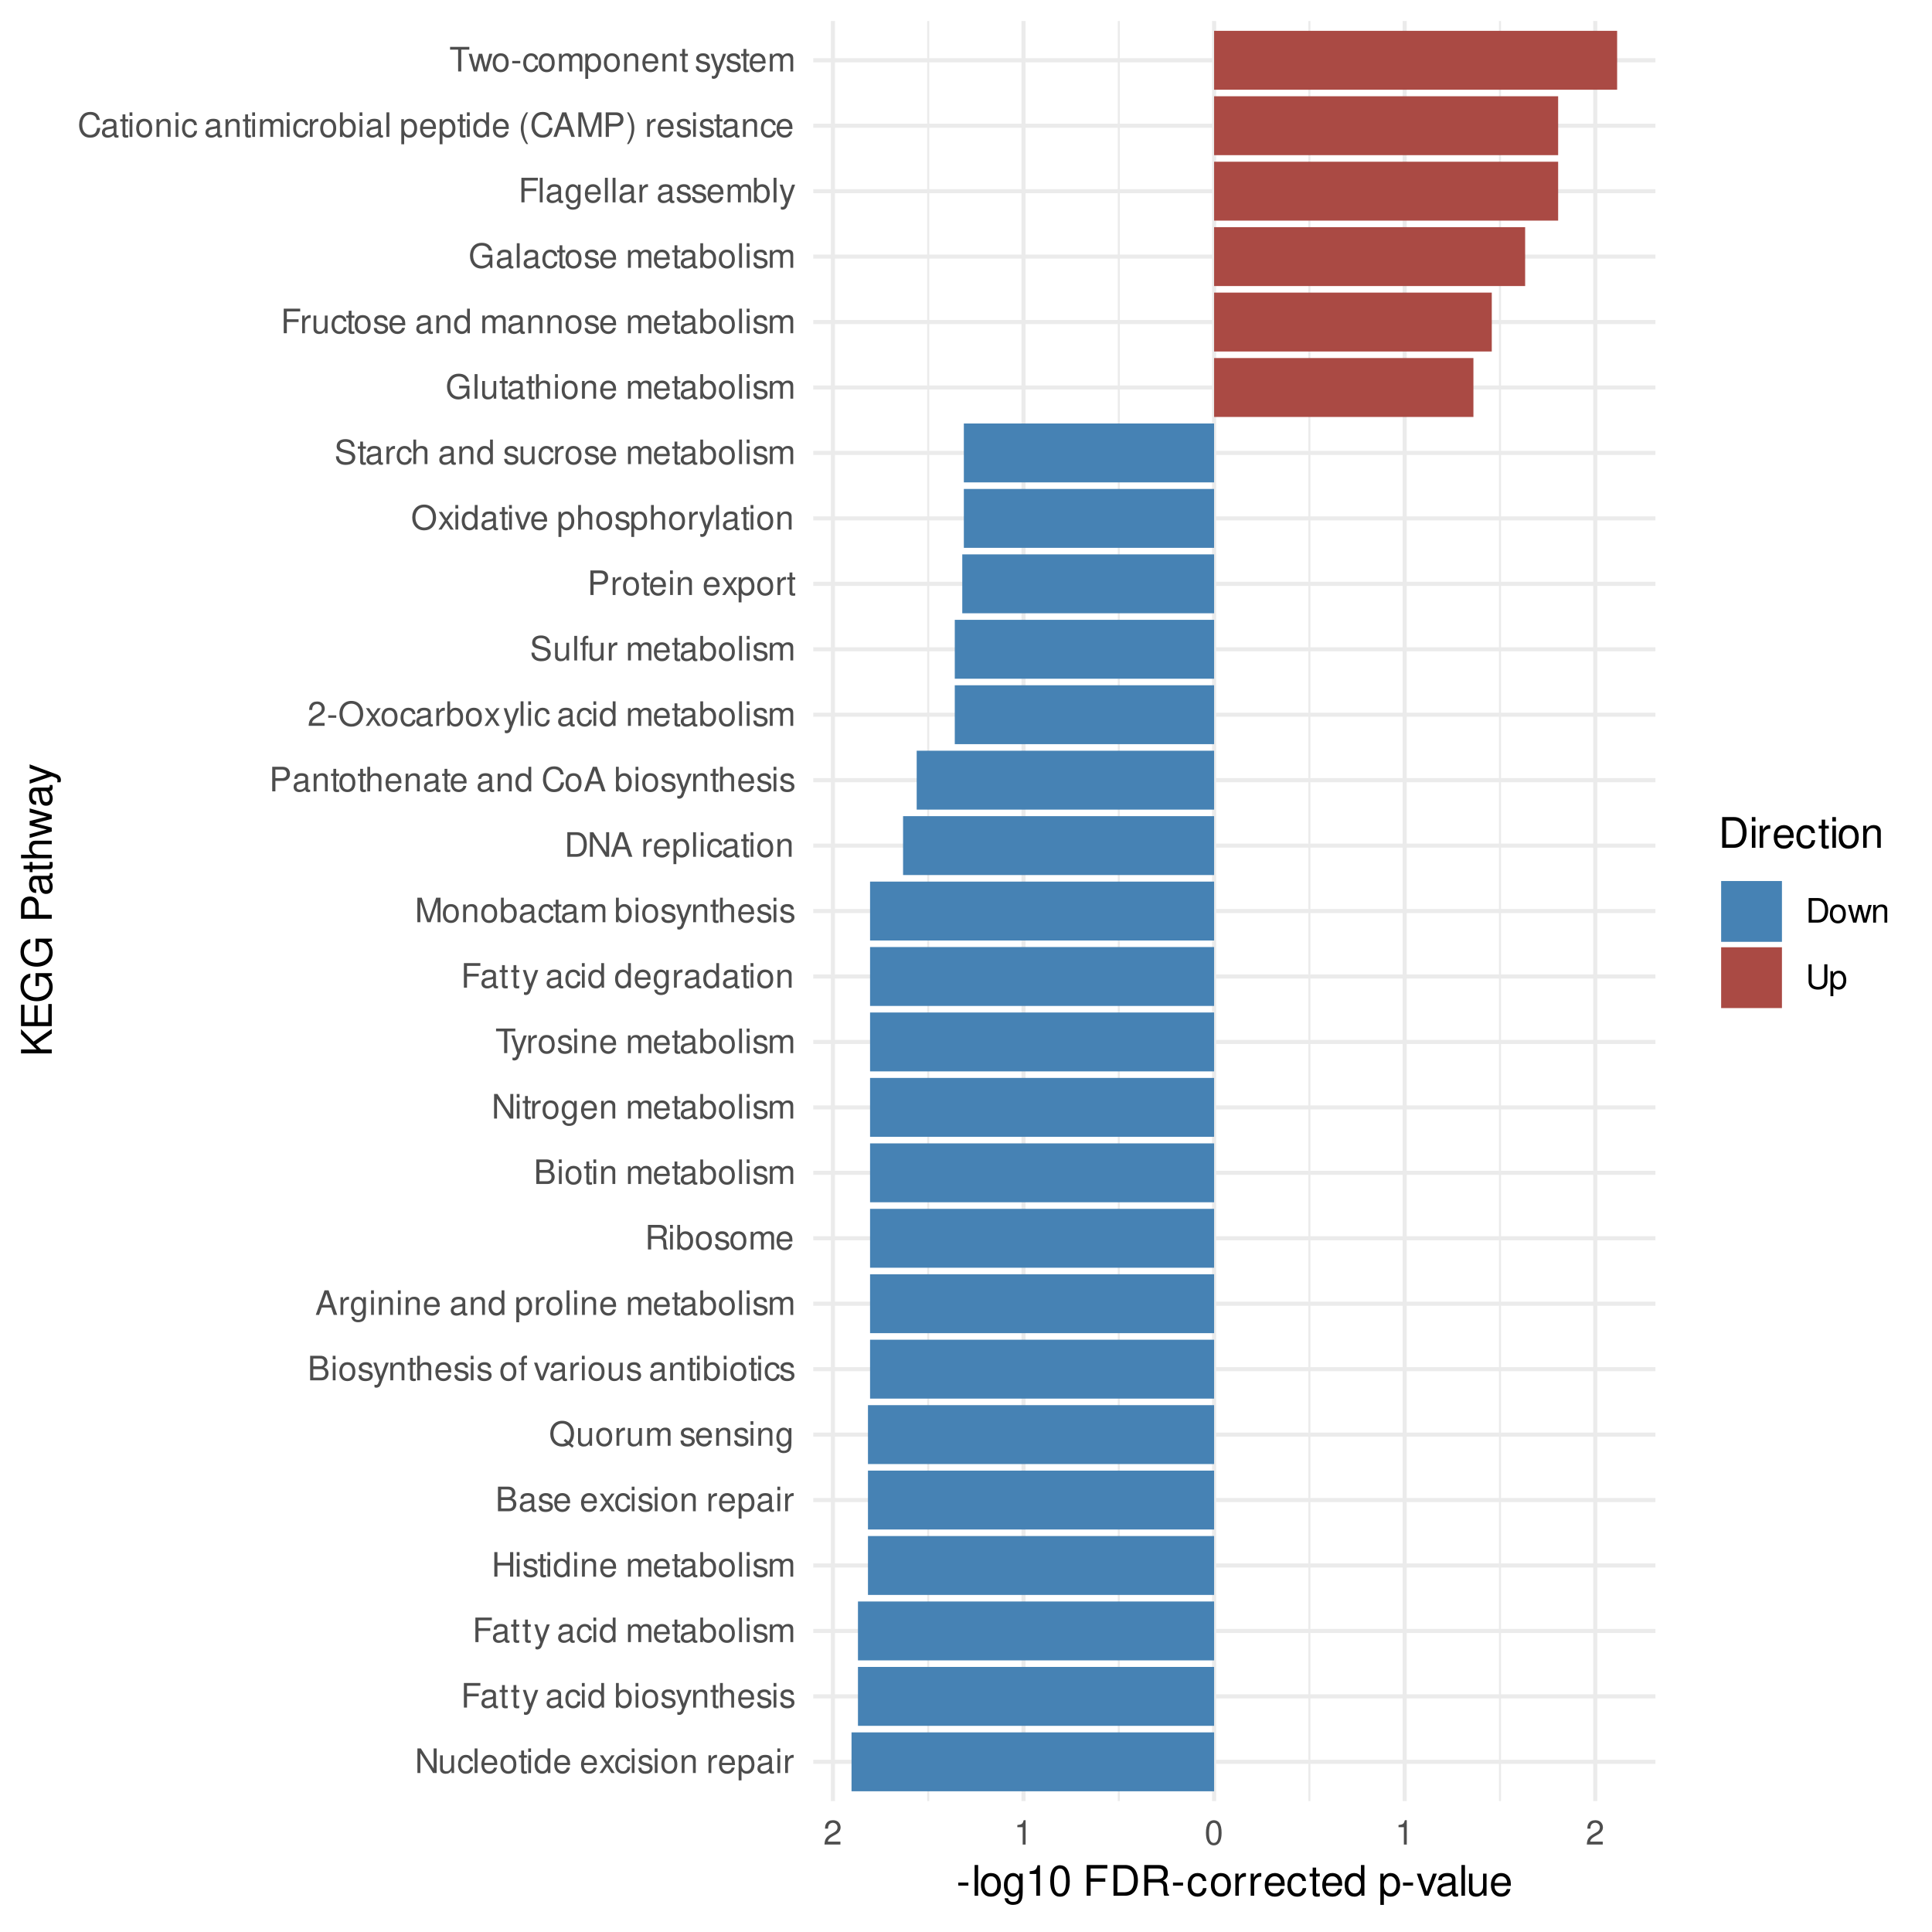 <?xml version="1.0" encoding="UTF-8"?>
<svg xmlns="http://www.w3.org/2000/svg" xmlns:xlink="http://www.w3.org/1999/xlink" width="504pt" height="504pt" viewBox="0 0 504 504" version="1.1">
<defs>
<g>
<symbol overflow="visible" id="glyph0-0">
<path style="stroke:none;" d=""/>
</symbol>
<symbol overflow="visible" id="glyph0-1">
<path style="stroke:none;" d="M 5.688 -6.406 L 4.906 -6.406 L 4.906 -1.172 L 1.562 -6.406 L 0.672 -6.406 L 0.672 0 L 1.438 0 L 1.438 -5.203 L 4.766 0 L 5.688 0 Z M 5.688 -6.406 "/>
</symbol>
<symbol overflow="visible" id="glyph0-2">
<path style="stroke:none;" d="M 4.234 0 L 4.234 -4.609 L 3.516 -4.609 L 3.516 -2 C 3.516 -1.062 3.016 -0.438 2.25 -0.438 C 1.672 -0.438 1.297 -0.797 1.297 -1.344 L 1.297 -4.609 L 0.578 -4.609 L 0.578 -1.062 C 0.578 -0.297 1.141 0.203 2.047 0.203 C 2.719 0.203 3.156 -0.031 3.578 -0.641 L 3.578 0 Z M 4.234 0 "/>
</symbol>
<symbol overflow="visible" id="glyph0-3">
<path style="stroke:none;" d="M 4.141 -3.062 C 4.109 -3.516 4.016 -3.797 3.828 -4.062 C 3.516 -4.484 2.969 -4.734 2.328 -4.734 C 1.078 -4.734 0.266 -3.75 0.266 -2.219 C 0.266 -0.734 1.062 0.203 2.312 0.203 C 3.406 0.203 4.109 -0.453 4.203 -1.578 L 3.453 -1.578 C 3.328 -0.844 2.953 -0.469 2.328 -0.469 C 1.516 -0.469 1.031 -1.141 1.031 -2.219 C 1.031 -3.375 1.516 -4.062 2.312 -4.062 C 2.922 -4.062 3.312 -3.703 3.406 -3.062 Z M 4.141 -3.062 "/>
</symbol>
<symbol overflow="visible" id="glyph0-4">
<path style="stroke:none;" d="M 1.344 -6.406 L 0.594 -6.406 L 0.594 0 L 1.344 0 Z M 1.344 -6.406 "/>
</symbol>
<symbol overflow="visible" id="glyph0-5">
<path style="stroke:none;" d="M 4.516 -2.062 C 4.516 -2.766 4.453 -3.188 4.328 -3.531 C 4.031 -4.281 3.328 -4.734 2.469 -4.734 C 1.172 -4.734 0.359 -3.766 0.359 -2.25 C 0.359 -0.719 1.141 0.203 2.453 0.203 C 3.5 0.203 4.234 -0.391 4.422 -1.406 L 3.672 -1.406 C 3.469 -0.797 3.062 -0.469 2.469 -0.469 C 2 -0.469 1.609 -0.688 1.359 -1.078 C 1.188 -1.344 1.125 -1.594 1.125 -2.062 Z M 1.141 -2.656 C 1.203 -3.516 1.719 -4.062 2.453 -4.062 C 3.203 -4.062 3.719 -3.484 3.719 -2.656 Z M 1.141 -2.656 "/>
</symbol>
<symbol overflow="visible" id="glyph0-6">
<path style="stroke:none;" d="M 2.391 -4.734 C 1.094 -4.734 0.312 -3.812 0.312 -2.266 C 0.312 -0.719 1.094 0.203 2.406 0.203 C 3.703 0.203 4.484 -0.719 4.484 -2.234 C 4.484 -3.828 3.734 -4.734 2.391 -4.734 Z M 2.406 -4.062 C 3.234 -4.062 3.719 -3.391 3.719 -2.25 C 3.719 -1.156 3.203 -0.469 2.406 -0.469 C 1.578 -0.469 1.078 -1.156 1.078 -2.266 C 1.078 -3.391 1.578 -4.062 2.406 -4.062 Z M 2.406 -4.062 "/>
</symbol>
<symbol overflow="visible" id="glyph0-7">
<path style="stroke:none;" d="M 2.234 -4.609 L 1.484 -4.609 L 1.484 -5.875 L 0.75 -5.875 L 0.75 -4.609 L 0.125 -4.609 L 0.125 -4.016 L 0.75 -4.016 L 0.75 -0.531 C 0.75 -0.047 1.062 0.203 1.641 0.203 C 1.828 0.203 1.984 0.188 2.234 0.141 L 2.234 -0.469 C 2.125 -0.453 2.031 -0.438 1.875 -0.438 C 1.562 -0.438 1.484 -0.531 1.484 -0.859 L 1.484 -4.016 L 2.234 -4.016 Z M 2.234 -4.609 "/>
</symbol>
<symbol overflow="visible" id="glyph0-8">
<path style="stroke:none;" d="M 1.312 -4.609 L 0.594 -4.609 L 0.594 0 L 1.312 0 Z M 1.312 -6.406 L 0.578 -6.406 L 0.578 -5.484 L 1.312 -5.484 Z M 1.312 -6.406 "/>
</symbol>
<symbol overflow="visible" id="glyph0-9">
<path style="stroke:none;" d="M 4.359 -6.406 L 3.625 -6.406 L 3.625 -4.031 C 3.312 -4.5 2.828 -4.734 2.203 -4.734 C 1.016 -4.734 0.234 -3.781 0.234 -2.312 C 0.234 -0.75 0.984 0.203 2.234 0.203 C 2.875 0.203 3.312 -0.031 3.703 -0.609 L 3.703 0 L 4.359 0 Z M 2.328 -4.062 C 3.125 -4.062 3.625 -3.359 3.625 -2.25 C 3.625 -1.188 3.109 -0.484 2.344 -0.484 C 1.531 -0.484 1 -1.203 1 -2.266 C 1 -3.344 1.531 -4.062 2.328 -4.062 Z M 2.328 -4.062 "/>
</symbol>
<symbol overflow="visible" id="glyph0-10">
<path style="stroke:none;" d=""/>
</symbol>
<symbol overflow="visible" id="glyph0-11">
<path style="stroke:none;" d="M 2.562 -2.391 L 4.109 -4.609 L 3.297 -4.609 L 2.188 -2.938 L 1.078 -4.609 L 0.234 -4.609 L 1.781 -2.344 L 0.156 0 L 0.984 0 L 2.156 -1.766 L 3.312 0 L 4.156 0 Z M 2.562 -2.391 "/>
</symbol>
<symbol overflow="visible" id="glyph0-12">
<path style="stroke:none;" d="M 3.859 -3.328 C 3.844 -4.234 3.25 -4.734 2.188 -4.734 C 1.109 -4.734 0.406 -4.188 0.406 -3.328 C 0.406 -2.609 0.781 -2.266 1.875 -2 L 2.562 -1.844 C 3.062 -1.719 3.266 -1.531 3.266 -1.203 C 3.266 -0.766 2.844 -0.469 2.203 -0.469 C 1.797 -0.469 1.469 -0.594 1.281 -0.781 C 1.172 -0.922 1.125 -1.047 1.078 -1.375 L 0.297 -1.375 C 0.328 -0.312 0.938 0.203 2.141 0.203 C 3.297 0.203 4.031 -0.375 4.031 -1.266 C 4.031 -1.938 3.656 -2.328 2.734 -2.547 L 2.031 -2.703 C 1.438 -2.844 1.172 -3.047 1.172 -3.375 C 1.172 -3.797 1.562 -4.062 2.156 -4.062 C 2.75 -4.062 3.062 -3.812 3.078 -3.328 Z M 3.859 -3.328 "/>
</symbol>
<symbol overflow="visible" id="glyph0-13">
<path style="stroke:none;" d="M 0.609 -4.609 L 0.609 0 L 1.359 0 L 1.359 -2.547 C 1.359 -3.484 1.844 -4.094 2.609 -4.094 C 3.188 -4.094 3.547 -3.75 3.547 -3.188 L 3.547 0 L 4.281 0 L 4.281 -3.484 C 4.281 -4.25 3.719 -4.734 2.828 -4.734 C 2.141 -4.734 1.703 -4.484 1.297 -3.828 L 1.297 -4.609 Z M 0.609 -4.609 "/>
</symbol>
<symbol overflow="visible" id="glyph0-14">
<path style="stroke:none;" d="M 0.609 -4.609 L 0.609 0 L 1.344 0 L 1.344 -2.391 C 1.359 -3.5 1.812 -4 2.828 -3.969 L 2.828 -4.719 C 2.703 -4.734 2.625 -4.734 2.547 -4.734 C 2.062 -4.734 1.703 -4.453 1.281 -3.781 L 1.281 -4.609 Z M 0.609 -4.609 "/>
</symbol>
<symbol overflow="visible" id="glyph0-15">
<path style="stroke:none;" d="M 0.469 1.922 L 1.219 1.922 L 1.219 -0.484 C 1.594 -0.016 2.031 0.203 2.625 0.203 C 3.828 0.203 4.594 -0.75 4.594 -2.219 C 4.594 -3.781 3.844 -4.734 2.625 -4.734 C 2 -4.734 1.5 -4.453 1.156 -3.922 L 1.156 -4.609 L 0.469 -4.609 Z M 2.5 -4.062 C 3.312 -4.062 3.828 -3.344 3.828 -2.25 C 3.828 -1.203 3.297 -0.484 2.5 -0.484 C 1.719 -0.484 1.219 -1.188 1.219 -2.266 C 1.219 -3.359 1.719 -4.062 2.5 -4.062 Z M 2.5 -4.062 "/>
</symbol>
<symbol overflow="visible" id="glyph0-16">
<path style="stroke:none;" d="M 4.703 -0.438 C 4.625 -0.406 4.594 -0.406 4.547 -0.406 C 4.297 -0.406 4.156 -0.547 4.156 -0.781 L 4.156 -3.484 C 4.156 -4.297 3.547 -4.734 2.422 -4.734 C 1.734 -4.734 1.203 -4.547 0.891 -4.203 C 0.672 -3.969 0.594 -3.703 0.578 -3.25 L 1.312 -3.25 C 1.375 -3.812 1.703 -4.062 2.391 -4.062 C 3.062 -4.062 3.422 -3.812 3.422 -3.375 L 3.422 -3.188 C 3.406 -2.875 3.25 -2.75 2.656 -2.672 C 1.625 -2.547 1.453 -2.5 1.172 -2.391 C 0.641 -2.156 0.375 -1.766 0.375 -1.156 C 0.375 -0.328 0.953 0.203 1.875 0.203 C 2.469 0.203 2.922 0 3.453 -0.469 C 3.5 0 3.734 0.203 4.203 0.203 C 4.359 0.203 4.453 0.188 4.703 0.125 Z M 3.422 -1.453 C 3.422 -1.203 3.359 -1.062 3.125 -0.859 C 2.828 -0.578 2.469 -0.438 2.047 -0.438 C 1.469 -0.438 1.141 -0.719 1.141 -1.172 C 1.141 -1.656 1.453 -1.906 2.25 -2.016 C 3.031 -2.125 3.172 -2.156 3.422 -2.281 Z M 3.422 -1.453 "/>
</symbol>
<symbol overflow="visible" id="glyph0-17">
<path style="stroke:none;" d="M 1.609 -2.922 L 4.672 -2.922 L 4.672 -3.641 L 1.609 -3.641 L 1.609 -5.688 L 5.094 -5.688 L 5.094 -6.406 L 0.797 -6.406 L 0.797 0 L 1.609 0 Z M 1.609 -2.922 "/>
</symbol>
<symbol overflow="visible" id="glyph0-18">
<path style="stroke:none;" d="M 3.406 -4.609 L 2.141 -1.016 L 0.953 -4.609 L 0.172 -4.609 L 1.734 0.016 L 1.453 0.75 C 1.328 1.078 1.172 1.203 0.859 1.203 C 0.734 1.203 0.641 1.172 0.469 1.141 L 0.469 1.797 C 0.625 1.875 0.781 1.922 0.969 1.922 C 1.203 1.922 1.453 1.844 1.656 1.703 C 1.875 1.531 2.016 1.344 2.156 0.969 L 4.203 -4.609 Z M 3.406 -4.609 "/>
</symbol>
<symbol overflow="visible" id="glyph0-19">
<path style="stroke:none;" d="M 0.469 -6.406 L 0.469 0 L 1.141 0 L 1.141 -0.594 C 1.484 -0.047 1.953 0.203 2.594 0.203 C 3.812 0.203 4.594 -0.797 4.594 -2.328 C 4.594 -3.812 3.859 -4.734 2.625 -4.734 C 2 -4.734 1.547 -4.5 1.203 -3.984 L 1.203 -6.406 Z M 2.484 -4.062 C 3.312 -4.062 3.828 -3.344 3.828 -2.25 C 3.828 -1.203 3.297 -0.484 2.484 -0.484 C 1.703 -0.484 1.203 -1.188 1.203 -2.266 C 1.203 -3.359 1.703 -4.062 2.484 -4.062 Z M 2.484 -4.062 "/>
</symbol>
<symbol overflow="visible" id="glyph0-20">
<path style="stroke:none;" d="M 0.609 -6.406 L 0.609 0 L 1.344 0 L 1.344 -2.547 C 1.344 -3.484 1.844 -4.094 2.594 -4.094 C 2.844 -4.094 3.062 -4.031 3.25 -3.891 C 3.453 -3.734 3.547 -3.516 3.547 -3.188 L 3.547 0 L 4.281 0 L 4.281 -3.484 C 4.281 -4.25 3.719 -4.734 2.828 -4.734 C 2.172 -4.734 1.781 -4.547 1.344 -3.969 L 1.344 -6.406 Z M 0.609 -6.406 "/>
</symbol>
<symbol overflow="visible" id="glyph0-21">
<path style="stroke:none;" d="M 0.609 -4.609 L 0.609 0 L 1.359 0 L 1.359 -2.891 C 1.359 -3.562 1.844 -4.094 2.438 -4.094 C 2.984 -4.094 3.297 -3.766 3.297 -3.172 L 3.297 0 L 4.031 0 L 4.031 -2.891 C 4.031 -3.562 4.516 -4.094 5.109 -4.094 C 5.641 -4.094 5.969 -3.75 5.969 -3.172 L 5.969 0 L 6.703 0 L 6.703 -3.453 C 6.703 -4.281 6.234 -4.734 5.359 -4.734 C 4.75 -4.734 4.375 -4.562 3.953 -4.031 C 3.672 -4.531 3.312 -4.734 2.703 -4.734 C 2.094 -4.734 1.688 -4.516 1.297 -3.953 L 1.297 -4.609 Z M 0.609 -4.609 "/>
</symbol>
<symbol overflow="visible" id="glyph0-22">
<path style="stroke:none;" d="M 4.844 -2.922 L 4.844 0 L 5.672 0 L 5.672 -6.406 L 4.844 -6.406 L 4.844 -3.641 L 1.547 -3.641 L 1.547 -6.406 L 0.734 -6.406 L 0.734 0 L 1.547 0 L 1.547 -2.922 Z M 4.844 -2.922 "/>
</symbol>
<symbol overflow="visible" id="glyph0-23">
<path style="stroke:none;" d="M 0.688 0 L 3.594 0 C 4.203 0 4.641 -0.172 4.984 -0.531 C 5.297 -0.875 5.484 -1.328 5.484 -1.828 C 5.484 -2.609 5.125 -3.062 4.312 -3.391 C 4.906 -3.656 5.203 -4.125 5.203 -4.781 C 5.203 -5.266 5.016 -5.672 4.688 -5.969 C 4.344 -6.266 3.922 -6.406 3.297 -6.406 L 0.688 -6.406 Z M 1.516 -3.656 L 1.516 -5.688 L 3.094 -5.688 C 3.547 -5.688 3.812 -5.625 4.031 -5.469 C 4.25 -5.281 4.375 -5.016 4.375 -4.672 C 4.375 -4.312 4.25 -4.062 4.031 -3.875 C 3.812 -3.719 3.547 -3.656 3.094 -3.656 Z M 1.516 -0.719 L 1.516 -2.922 L 3.516 -2.922 C 4.234 -2.922 4.656 -2.516 4.656 -1.828 C 4.656 -1.141 4.234 -0.719 3.516 -0.719 Z M 1.516 -0.719 "/>
</symbol>
<symbol overflow="visible" id="glyph0-24">
<path style="stroke:none;" d="M 6.453 0.016 L 5.625 -0.672 C 6.234 -1.344 6.531 -2.156 6.531 -3.172 C 6.531 -5.172 5.281 -6.516 3.438 -6.516 C 1.578 -6.516 0.328 -5.172 0.328 -3.156 C 0.328 -1.156 1.578 0.203 3.438 0.203 C 4.078 0.203 4.594 0.062 5.109 -0.25 L 6.031 0.516 Z M 4.234 -1.797 L 3.828 -1.312 L 4.484 -0.766 C 4.094 -0.578 3.812 -0.516 3.422 -0.516 C 2.062 -0.516 1.156 -1.578 1.156 -3.156 C 1.156 -4.734 2.062 -5.797 3.438 -5.797 C 4.797 -5.797 5.703 -4.734 5.703 -3.172 C 5.703 -2.328 5.484 -1.703 5.016 -1.156 Z M 4.234 -1.797 "/>
</symbol>
<symbol overflow="visible" id="glyph0-25">
<path style="stroke:none;" d="M 3.547 -4.609 L 3.547 -3.938 C 3.188 -4.5 2.781 -4.734 2.203 -4.734 C 1.078 -4.734 0.312 -3.703 0.312 -2.219 C 0.312 -1.453 0.5 -0.891 0.891 -0.422 C 1.234 -0.016 1.672 0.203 2.141 0.203 C 2.703 0.203 3.094 -0.047 3.484 -0.625 L 3.484 -0.391 C 3.484 0.844 3.141 1.297 2.219 1.297 C 1.594 1.297 1.281 1.062 1.203 0.531 L 0.453 0.531 C 0.531 1.375 1.203 1.922 2.203 1.922 C 2.891 1.922 3.453 1.703 3.75 1.328 C 4.094 0.891 4.234 0.328 4.234 -0.75 L 4.234 -4.609 Z M 2.266 -4.062 C 3.047 -4.062 3.484 -3.406 3.484 -2.25 C 3.484 -1.125 3.031 -0.469 2.266 -0.469 C 1.516 -0.469 1.078 -1.141 1.078 -2.266 C 1.078 -3.391 1.516 -4.062 2.266 -4.062 Z M 2.266 -4.062 "/>
</symbol>
<symbol overflow="visible" id="glyph0-26">
<path style="stroke:none;" d="M 2.266 -4.609 L 1.5 -4.609 L 1.5 -5.328 C 1.5 -5.641 1.672 -5.797 2.016 -5.797 C 2.078 -5.797 2.109 -5.797 2.266 -5.781 L 2.266 -6.391 C 2.109 -6.438 2 -6.438 1.859 -6.438 C 1.172 -6.438 0.781 -6.047 0.781 -5.391 L 0.781 -4.609 L 0.156 -4.609 L 0.156 -4.016 L 0.781 -4.016 L 0.781 0 L 1.5 0 L 1.5 -4.016 L 2.266 -4.016 Z M 2.266 -4.609 "/>
</symbol>
<symbol overflow="visible" id="glyph0-27">
<path style="stroke:none;" d="M 2.5 0 L 4.281 -4.609 L 3.453 -4.609 L 2.141 -0.875 L 0.922 -4.609 L 0.094 -4.609 L 1.703 0 Z M 2.5 0 "/>
</symbol>
<symbol overflow="visible" id="glyph0-28">
<path style="stroke:none;" d="M 4.172 -1.922 L 4.828 0 L 5.75 0 L 3.5 -6.406 L 2.438 -6.406 L 0.156 0 L 1.016 0 L 1.703 -1.922 Z M 3.938 -2.609 L 1.906 -2.609 L 2.953 -5.531 Z M 3.938 -2.609 "/>
</symbol>
<symbol overflow="visible" id="glyph0-29">
<path style="stroke:none;" d="M 1.641 -2.766 L 3.75 -2.766 C 4.484 -2.766 4.797 -2.406 4.797 -1.625 L 4.797 -1.047 C 4.797 -0.656 4.859 -0.266 4.984 0 L 5.969 0 L 5.969 -0.203 C 5.672 -0.406 5.609 -0.641 5.594 -1.5 C 5.578 -2.547 5.406 -2.875 4.719 -3.172 C 5.438 -3.531 5.734 -3.953 5.734 -4.703 C 5.734 -5.812 5.047 -6.406 3.781 -6.406 L 0.812 -6.406 L 0.812 0 L 1.641 0 Z M 1.641 -3.484 L 1.641 -5.688 L 3.609 -5.688 C 4.078 -5.688 4.344 -5.625 4.547 -5.438 C 4.766 -5.266 4.875 -4.969 4.875 -4.594 C 4.875 -3.828 4.484 -3.484 3.609 -3.484 Z M 1.641 -3.484 "/>
</symbol>
<symbol overflow="visible" id="glyph0-30">
<path style="stroke:none;" d="M 3.109 -5.688 L 5.219 -5.688 L 5.219 -6.406 L 0.188 -6.406 L 0.188 -5.688 L 2.297 -5.688 L 2.297 0 L 3.109 0 Z M 3.109 -5.688 "/>
</symbol>
<symbol overflow="visible" id="glyph0-31">
<path style="stroke:none;" d="M 4.109 0 L 5.922 -5.375 L 5.922 0 L 6.688 0 L 6.688 -6.406 L 5.562 -6.406 L 3.688 -0.828 L 1.797 -6.406 L 0.656 -6.406 L 0.656 0 L 1.438 0 L 1.438 -5.375 L 3.25 0 Z M 4.109 0 "/>
</symbol>
<symbol overflow="visible" id="glyph0-32">
<path style="stroke:none;" d="M 0.781 0 L 3.25 0 C 4.875 0 5.875 -1.219 5.875 -3.203 C 5.875 -5.203 4.875 -6.406 3.25 -6.406 L 0.781 -6.406 Z M 1.594 -0.719 L 1.594 -5.688 L 3.109 -5.688 C 4.375 -5.688 5.047 -4.844 5.047 -3.203 C 5.047 -1.578 4.375 -0.719 3.109 -0.719 Z M 1.594 -0.719 "/>
</symbol>
<symbol overflow="visible" id="glyph0-33">
<path style="stroke:none;" d="M 1.625 -2.719 L 3.641 -2.719 C 4.141 -2.719 4.531 -2.875 4.875 -3.172 C 5.266 -3.531 5.422 -3.938 5.422 -4.531 C 5.422 -5.734 4.719 -6.406 3.453 -6.406 L 0.797 -6.406 L 0.797 0 L 1.625 0 Z M 1.625 -3.438 L 1.625 -5.688 L 3.328 -5.688 C 4.109 -5.688 4.578 -5.266 4.578 -4.562 C 4.578 -3.859 4.109 -3.438 3.328 -3.438 Z M 1.625 -3.438 "/>
</symbol>
<symbol overflow="visible" id="glyph0-34">
<path style="stroke:none;" d="M 5.828 -4.422 C 5.562 -5.828 4.766 -6.516 3.359 -6.516 C 2.484 -6.516 1.797 -6.25 1.312 -5.719 C 0.734 -5.078 0.422 -4.172 0.422 -3.125 C 0.422 -2.078 0.75 -1.172 1.344 -0.547 C 1.844 -0.031 2.484 0.203 3.312 0.203 C 4.875 0.203 5.766 -0.641 5.953 -2.344 L 5.109 -2.344 C 5.047 -1.906 4.953 -1.594 4.828 -1.344 C 4.562 -0.812 4.016 -0.516 3.328 -0.516 C 2.047 -0.516 1.234 -1.547 1.234 -3.141 C 1.234 -4.781 2 -5.797 3.25 -5.797 C 3.781 -5.797 4.25 -5.641 4.516 -5.391 C 4.766 -5.172 4.891 -4.906 4.984 -4.422 Z M 5.828 -4.422 "/>
</symbol>
<symbol overflow="visible" id="glyph0-35">
<path style="stroke:none;" d="M 4.453 -0.766 L 1.172 -0.766 C 1.25 -1.297 1.531 -1.625 2.297 -2.094 L 3.172 -2.594 C 4.047 -3.062 4.5 -3.719 4.5 -4.5 C 4.5 -5.031 4.281 -5.531 3.922 -5.875 C 3.547 -6.203 3.094 -6.359 2.5 -6.359 C 1.703 -6.359 1.125 -6.078 0.781 -5.531 C 0.547 -5.203 0.453 -4.797 0.438 -4.156 L 1.219 -4.156 C 1.234 -4.594 1.297 -4.844 1.406 -5.062 C 1.594 -5.438 2 -5.688 2.469 -5.688 C 3.172 -5.688 3.703 -5.172 3.703 -4.484 C 3.703 -3.969 3.406 -3.531 2.859 -3.219 L 2.047 -2.75 C 0.75 -2 0.375 -1.406 0.297 -0.016 L 4.453 -0.016 Z M 4.453 -0.766 "/>
</symbol>
<symbol overflow="visible" id="glyph0-36">
<path style="stroke:none;" d="M 2.5 -2.75 L 0.406 -2.75 L 0.406 -2.109 L 2.5 -2.109 Z M 2.5 -2.75 "/>
</symbol>
<symbol overflow="visible" id="glyph0-37">
<path style="stroke:none;" d="M 3.422 -6.516 C 1.578 -6.516 0.328 -5.156 0.328 -3.156 C 0.328 -1.141 1.578 0.203 3.438 0.203 C 4.219 0.203 4.906 -0.031 5.422 -0.469 C 6.109 -1.062 6.531 -2.062 6.531 -3.109 C 6.531 -5.172 5.297 -6.516 3.422 -6.516 Z M 3.422 -5.797 C 4.812 -5.797 5.703 -4.75 5.703 -3.125 C 5.703 -1.578 4.781 -0.516 3.438 -0.516 C 2.062 -0.516 1.156 -1.578 1.156 -3.156 C 1.156 -4.734 2.062 -5.797 3.422 -5.797 Z M 3.422 -5.797 "/>
</symbol>
<symbol overflow="visible" id="glyph0-38">
<path style="stroke:none;" d="M 5.25 -4.531 C 5.25 -4.969 5.219 -5.094 5.078 -5.391 C 4.719 -6.125 3.969 -6.516 2.891 -6.516 C 1.484 -6.516 0.609 -5.797 0.609 -4.641 C 0.609 -3.859 1.031 -3.359 1.875 -3.141 L 3.469 -2.719 C 4.281 -2.5 4.641 -2.188 4.641 -1.688 C 4.641 -1.344 4.453 -0.984 4.188 -0.797 C 3.938 -0.609 3.531 -0.516 3.016 -0.516 C 2.312 -0.516 1.844 -0.688 1.531 -1.062 C 1.297 -1.344 1.188 -1.641 1.203 -2.047 L 0.422 -2.047 C 0.438 -1.453 0.547 -1.062 0.797 -0.719 C 1.234 -0.109 1.984 0.203 2.953 0.203 C 3.719 0.203 4.344 0.031 4.766 -0.297 C 5.188 -0.641 5.469 -1.203 5.469 -1.766 C 5.469 -2.547 4.969 -3.125 4.094 -3.375 L 2.484 -3.797 C 1.719 -4.016 1.438 -4.25 1.438 -4.75 C 1.438 -5.406 2 -5.828 2.875 -5.828 C 3.891 -5.828 4.453 -5.375 4.469 -4.531 Z M 5.25 -4.531 "/>
</symbol>
<symbol overflow="visible" id="glyph0-39">
<path style="stroke:none;" d="M 6.234 -3.391 L 3.562 -3.391 L 3.562 -2.672 L 5.516 -2.672 L 5.516 -2.484 C 5.516 -1.344 4.672 -0.516 3.5 -0.516 C 2.844 -0.516 2.266 -0.75 1.875 -1.172 C 1.453 -1.625 1.203 -2.391 1.203 -3.188 C 1.203 -4.766 2.109 -5.797 3.453 -5.797 C 4.438 -5.797 5.141 -5.297 5.312 -4.469 L 6.156 -4.469 C 5.922 -5.766 4.938 -6.516 3.469 -6.516 C 2.688 -6.516 2.047 -6.312 1.547 -5.906 C 0.797 -5.281 0.391 -4.297 0.391 -3.141 C 0.391 -1.172 1.594 0.203 3.328 0.203 C 4.203 0.203 4.875 -0.125 5.516 -0.812 L 5.719 0.031 L 6.234 0.031 Z M 6.234 -3.391 "/>
</symbol>
<symbol overflow="visible" id="glyph0-40">
<path style="stroke:none;" d="M 2.078 -6.406 C 1.203 -5.266 0.641 -3.656 0.641 -2.281 C 0.641 -0.891 1.203 0.719 2.078 1.859 L 2.562 1.859 C 1.781 0.609 1.359 -0.875 1.359 -2.281 C 1.359 -3.672 1.781 -5.156 2.562 -6.406 Z M 2.078 -6.406 "/>
</symbol>
<symbol overflow="visible" id="glyph0-41">
<path style="stroke:none;" d="M 0.812 1.859 C 1.703 0.719 2.25 -0.891 2.25 -2.266 C 2.25 -3.656 1.703 -5.266 0.812 -6.406 L 0.328 -6.406 C 1.109 -5.156 1.547 -3.672 1.547 -2.266 C 1.547 -0.875 1.109 0.609 0.328 1.859 Z M 0.812 1.859 "/>
</symbol>
<symbol overflow="visible" id="glyph0-42">
<path style="stroke:none;" d="M 4.875 0 L 6.234 -4.609 L 5.406 -4.609 L 4.484 -1.016 L 3.578 -4.609 L 2.688 -4.609 L 1.797 -1.016 L 0.859 -4.609 L 0.047 -4.609 L 1.391 0 L 2.219 0 L 3.109 -3.609 L 4.031 0 Z M 4.875 0 "/>
</symbol>
<symbol overflow="visible" id="glyph0-43">
<path style="stroke:none;" d="M 2.281 -4.531 L 2.281 0 L 3.047 0 L 3.047 -6.359 L 2.547 -6.359 C 2.266 -5.391 2.094 -5.25 0.891 -5.094 L 0.891 -4.531 Z M 2.281 -4.531 "/>
</symbol>
<symbol overflow="visible" id="glyph0-44">
<path style="stroke:none;" d="M 2.422 -6.359 C 1.844 -6.359 1.312 -6.094 0.984 -5.672 C 0.578 -5.109 0.375 -4.25 0.375 -3.078 C 0.375 -0.938 1.078 0.203 2.422 0.203 C 3.734 0.203 4.453 -0.938 4.453 -3.031 C 4.453 -4.25 4.266 -5.078 3.859 -5.672 C 3.531 -6.109 3.016 -6.359 2.422 -6.359 Z M 2.422 -5.672 C 3.25 -5.672 3.672 -4.828 3.672 -3.094 C 3.672 -1.281 3.266 -0.438 2.406 -0.438 C 1.578 -0.438 1.172 -1.312 1.172 -3.062 C 1.172 -4.828 1.578 -5.672 2.422 -5.672 Z M 2.422 -5.672 "/>
</symbol>
<symbol overflow="visible" id="glyph0-45">
<path style="stroke:none;" d="M 4.859 -6.406 L 4.859 -1.906 C 4.859 -1.047 4.234 -0.516 3.203 -0.516 C 2.734 -0.516 2.344 -0.641 2.031 -0.859 C 1.719 -1.094 1.562 -1.422 1.562 -1.906 L 1.562 -6.406 L 0.75 -6.406 L 0.75 -1.906 C 0.75 -0.609 1.688 0.203 3.203 0.203 C 4.703 0.203 5.672 -0.625 5.672 -1.906 L 5.672 -6.406 Z M 4.859 -6.406 "/>
</symbol>
<symbol overflow="visible" id="glyph1-0">
<path style="stroke:none;" d=""/>
</symbol>
<symbol overflow="visible" id="glyph1-1">
<path style="stroke:none;" d="M 3.125 -3.438 L 0.5 -3.438 L 0.5 -2.641 L 3.125 -2.641 Z M 3.125 -3.438 "/>
</symbol>
<symbol overflow="visible" id="glyph1-2">
<path style="stroke:none;" d="M 1.672 -8.016 L 0.75 -8.016 L 0.75 0 L 1.672 0 Z M 1.672 -8.016 "/>
</symbol>
<symbol overflow="visible" id="glyph1-3">
<path style="stroke:none;" d="M 2.984 -5.922 C 1.359 -5.922 0.391 -4.781 0.391 -2.844 C 0.391 -0.891 1.359 0.25 3 0.25 C 4.625 0.25 5.609 -0.906 5.609 -2.797 C 5.609 -4.797 4.656 -5.922 2.984 -5.922 Z M 3 -5.078 C 4.031 -5.078 4.656 -4.234 4.656 -2.812 C 4.656 -1.438 4.016 -0.594 3 -0.594 C 1.984 -0.594 1.359 -1.438 1.359 -2.844 C 1.359 -4.234 1.984 -5.078 3 -5.078 Z M 3 -5.078 "/>
</symbol>
<symbol overflow="visible" id="glyph1-4">
<path style="stroke:none;" d="M 4.438 -5.766 L 4.438 -4.922 C 3.984 -5.625 3.469 -5.922 2.75 -5.922 C 1.359 -5.922 0.391 -4.625 0.391 -2.781 C 0.391 -1.812 0.609 -1.109 1.109 -0.531 C 1.547 -0.016 2.094 0.25 2.688 0.25 C 3.375 0.25 3.875 -0.062 4.359 -0.781 L 4.359 -0.484 C 4.359 1.062 3.922 1.625 2.781 1.625 C 2 1.625 1.594 1.312 1.5 0.656 L 0.578 0.656 C 0.656 1.734 1.5 2.391 2.766 2.391 C 3.609 2.391 4.312 2.125 4.688 1.656 C 5.125 1.125 5.297 0.406 5.297 -0.953 L 5.297 -5.766 Z M 2.844 -5.078 C 3.812 -5.078 4.359 -4.266 4.359 -2.812 C 4.359 -1.406 3.797 -0.594 2.844 -0.594 C 1.891 -0.594 1.344 -1.422 1.344 -2.844 C 1.344 -4.25 1.891 -5.078 2.844 -5.078 Z M 2.844 -5.078 "/>
</symbol>
<symbol overflow="visible" id="glyph1-5">
<path style="stroke:none;" d="M 2.844 -5.672 L 2.844 0 L 3.812 0 L 3.812 -7.953 L 3.172 -7.953 C 2.844 -6.734 2.625 -6.562 1.125 -6.375 L 1.125 -5.672 Z M 2.844 -5.672 "/>
</symbol>
<symbol overflow="visible" id="glyph1-6">
<path style="stroke:none;" d="M 3.031 -7.953 C 2.297 -7.953 1.641 -7.625 1.234 -7.078 C 0.719 -6.375 0.469 -5.328 0.469 -3.844 C 0.469 -1.172 1.359 0.25 3.031 0.25 C 4.672 0.25 5.578 -1.172 5.578 -3.781 C 5.578 -5.328 5.328 -6.359 4.812 -7.078 C 4.406 -7.641 3.766 -7.953 3.031 -7.953 Z M 3.031 -7.094 C 4.062 -7.094 4.594 -6.031 4.594 -3.875 C 4.594 -1.609 4.078 -0.547 3 -0.547 C 1.984 -0.547 1.469 -1.656 1.469 -3.844 C 1.469 -6.031 1.984 -7.094 3.031 -7.094 Z M 3.031 -7.094 "/>
</symbol>
<symbol overflow="visible" id="glyph1-7">
<path style="stroke:none;" d=""/>
</symbol>
<symbol overflow="visible" id="glyph1-8">
<path style="stroke:none;" d="M 2.016 -3.656 L 5.844 -3.656 L 5.844 -4.547 L 2.016 -4.547 L 2.016 -7.109 L 6.375 -7.109 L 6.375 -8.016 L 0.984 -8.016 L 0.984 0 L 2.016 0 Z M 2.016 -3.656 "/>
</symbol>
<symbol overflow="visible" id="glyph1-9">
<path style="stroke:none;" d="M 0.984 0 L 4.062 0 C 6.094 0 7.344 -1.516 7.344 -4.016 C 7.344 -6.5 6.109 -8.016 4.062 -8.016 L 0.984 -8.016 Z M 2 -0.906 L 2 -7.109 L 3.891 -7.109 C 5.484 -7.109 6.312 -6.047 6.312 -4 C 6.312 -1.969 5.484 -0.906 3.891 -0.906 Z M 2 -0.906 "/>
</symbol>
<symbol overflow="visible" id="glyph1-10">
<path style="stroke:none;" d="M 2.047 -3.453 L 4.688 -3.453 C 5.594 -3.453 6 -3.016 6 -2.031 L 6 -1.312 C 6 -0.812 6.078 -0.328 6.219 0 L 7.469 0 L 7.469 -0.25 C 7.078 -0.516 7 -0.797 6.984 -1.875 C 6.969 -3.188 6.766 -3.594 5.891 -3.953 C 6.797 -4.406 7.156 -4.953 7.156 -5.875 C 7.156 -7.266 6.297 -8.016 4.719 -8.016 L 1.016 -8.016 L 1.016 0 L 2.047 0 Z M 2.047 -4.359 L 2.047 -7.109 L 4.516 -7.109 C 5.094 -7.109 5.422 -7.031 5.672 -6.812 C 5.953 -6.578 6.094 -6.219 6.094 -5.734 C 6.094 -4.781 5.609 -4.359 4.516 -4.359 Z M 2.047 -4.359 "/>
</symbol>
<symbol overflow="visible" id="glyph1-11">
<path style="stroke:none;" d="M 5.188 -3.828 C 5.141 -4.391 5.016 -4.75 4.797 -5.078 C 4.406 -5.609 3.703 -5.922 2.906 -5.922 C 1.344 -5.922 0.344 -4.703 0.344 -2.781 C 0.344 -0.922 1.328 0.25 2.891 0.25 C 4.266 0.25 5.141 -0.578 5.25 -1.984 L 4.328 -1.984 C 4.172 -1.062 3.703 -0.594 2.922 -0.594 C 1.906 -0.594 1.297 -1.422 1.297 -2.781 C 1.297 -4.219 1.891 -5.078 2.891 -5.078 C 3.656 -5.078 4.141 -4.625 4.25 -3.828 Z M 5.188 -3.828 "/>
</symbol>
<symbol overflow="visible" id="glyph1-12">
<path style="stroke:none;" d="M 0.766 -5.766 L 0.766 0 L 1.688 0 L 1.688 -2.984 C 1.688 -4.375 2.266 -5 3.531 -4.969 L 3.531 -5.891 C 3.375 -5.922 3.281 -5.922 3.172 -5.922 C 2.578 -5.922 2.141 -5.578 1.609 -4.719 L 1.609 -5.766 Z M 0.766 -5.766 "/>
</symbol>
<symbol overflow="visible" id="glyph1-13">
<path style="stroke:none;" d="M 5.641 -2.578 C 5.641 -3.453 5.578 -3.984 5.406 -4.406 C 5.031 -5.359 4.156 -5.922 3.078 -5.922 C 1.469 -5.922 0.438 -4.703 0.438 -2.812 C 0.438 -0.906 1.438 0.25 3.062 0.25 C 4.375 0.25 5.297 -0.5 5.516 -1.75 L 4.594 -1.75 C 4.344 -0.984 3.828 -0.594 3.094 -0.594 C 2.516 -0.594 2.016 -0.859 1.703 -1.344 C 1.484 -1.672 1.406 -2 1.391 -2.578 Z M 1.422 -3.328 C 1.5 -4.391 2.141 -5.078 3.062 -5.078 C 4 -5.078 4.656 -4.359 4.656 -3.328 Z M 1.422 -3.328 "/>
</symbol>
<symbol overflow="visible" id="glyph1-14">
<path style="stroke:none;" d="M 2.797 -5.766 L 1.844 -5.766 L 1.844 -7.344 L 0.938 -7.344 L 0.938 -5.766 L 0.156 -5.766 L 0.156 -5.016 L 0.938 -5.016 L 0.938 -0.656 C 0.938 -0.062 1.328 0.25 2.047 0.25 C 2.281 0.25 2.484 0.234 2.797 0.172 L 2.797 -0.594 C 2.656 -0.562 2.547 -0.547 2.359 -0.547 C 1.953 -0.547 1.844 -0.656 1.844 -1.062 L 1.844 -5.016 L 2.797 -5.016 Z M 2.797 -5.766 "/>
</symbol>
<symbol overflow="visible" id="glyph1-15">
<path style="stroke:none;" d="M 5.438 -8.016 L 4.531 -8.016 L 4.531 -5.031 C 4.141 -5.625 3.531 -5.922 2.766 -5.922 C 1.266 -5.922 0.281 -4.734 0.281 -2.891 C 0.281 -0.953 1.234 0.25 2.797 0.25 C 3.594 0.25 4.141 -0.047 4.625 -0.766 L 4.625 0 L 5.438 0 Z M 2.922 -5.078 C 3.906 -5.078 4.531 -4.203 4.531 -2.812 C 4.531 -1.484 3.891 -0.609 2.922 -0.609 C 1.906 -0.609 1.25 -1.5 1.25 -2.844 C 1.25 -4.188 1.906 -5.078 2.922 -5.078 Z M 2.922 -5.078 "/>
</symbol>
<symbol overflow="visible" id="glyph1-16">
<path style="stroke:none;" d="M 0.594 2.391 L 1.516 2.391 L 1.516 -0.609 C 2 -0.016 2.547 0.25 3.281 0.25 C 4.781 0.25 5.75 -0.953 5.75 -2.781 C 5.75 -4.719 4.812 -5.922 3.281 -5.922 C 2.5 -5.922 1.875 -5.578 1.438 -4.891 L 1.438 -5.766 L 0.594 -5.766 Z M 3.125 -5.078 C 4.141 -5.078 4.797 -4.188 4.797 -2.812 C 4.797 -1.5 4.125 -0.609 3.125 -0.609 C 2.141 -0.609 1.516 -1.484 1.516 -2.844 C 1.516 -4.188 2.141 -5.078 3.125 -5.078 Z M 3.125 -5.078 "/>
</symbol>
<symbol overflow="visible" id="glyph1-17">
<path style="stroke:none;" d="M 3.141 0 L 5.344 -5.766 L 4.312 -5.766 L 2.688 -1.094 L 1.141 -5.766 L 0.109 -5.766 L 2.141 0 Z M 3.141 0 "/>
</symbol>
<symbol overflow="visible" id="glyph1-18">
<path style="stroke:none;" d="M 5.891 -0.531 C 5.781 -0.516 5.734 -0.516 5.688 -0.516 C 5.375 -0.516 5.188 -0.688 5.188 -0.969 L 5.188 -4.359 C 5.188 -5.375 4.438 -5.922 3.031 -5.922 C 2.172 -5.922 1.5 -5.688 1.109 -5.266 C 0.844 -4.969 0.734 -4.625 0.719 -4.062 L 1.641 -4.062 C 1.719 -4.766 2.141 -5.078 2.984 -5.078 C 3.828 -5.078 4.281 -4.781 4.281 -4.219 L 4.281 -3.984 C 4.266 -3.594 4.062 -3.438 3.328 -3.344 C 2.031 -3.172 1.828 -3.141 1.469 -2.984 C 0.797 -2.703 0.469 -2.203 0.469 -1.453 C 0.469 -0.406 1.188 0.25 2.359 0.25 C 3.078 0.25 3.656 0 4.312 -0.594 C 4.375 0 4.656 0.25 5.266 0.25 C 5.453 0.25 5.578 0.234 5.891 0.156 Z M 4.281 -1.812 C 4.281 -1.5 4.188 -1.312 3.922 -1.062 C 3.547 -0.719 3.094 -0.547 2.547 -0.547 C 1.844 -0.547 1.422 -0.891 1.422 -1.469 C 1.422 -2.078 1.812 -2.391 2.812 -2.531 C 3.781 -2.656 3.969 -2.703 4.281 -2.844 Z M 4.281 -1.812 "/>
</symbol>
<symbol overflow="visible" id="glyph1-19">
<path style="stroke:none;" d="M 5.297 0 L 5.297 -5.766 L 4.391 -5.766 L 4.391 -2.5 C 4.391 -1.312 3.766 -0.547 2.812 -0.547 C 2.094 -0.547 1.625 -0.984 1.625 -1.688 L 1.625 -5.766 L 0.719 -5.766 L 0.719 -1.312 C 0.719 -0.359 1.438 0.25 2.547 0.25 C 3.406 0.25 3.938 -0.047 4.484 -0.797 L 4.484 0 Z M 5.297 0 "/>
</symbol>
<symbol overflow="visible" id="glyph1-20">
<path style="stroke:none;" d="M 1.656 -5.766 L 0.734 -5.766 L 0.734 0 L 1.656 0 Z M 1.656 -8.016 L 0.719 -8.016 L 0.719 -6.859 L 1.656 -6.859 Z M 1.656 -8.016 "/>
</symbol>
<symbol overflow="visible" id="glyph1-21">
<path style="stroke:none;" d="M 0.766 -5.766 L 0.766 0 L 1.688 0 L 1.688 -3.172 C 1.688 -4.359 2.312 -5.125 3.25 -5.125 C 3.984 -5.125 4.438 -4.688 4.438 -4 L 4.438 0 L 5.359 0 L 5.359 -4.359 C 5.359 -5.312 4.641 -5.922 3.531 -5.922 C 2.672 -5.922 2.125 -5.594 1.609 -4.797 L 1.609 -5.766 Z M 0.766 -5.766 "/>
</symbol>
<symbol overflow="visible" id="glyph2-0">
<path style="stroke:none;" d=""/>
</symbol>
<symbol overflow="visible" id="glyph2-1">
<path style="stroke:none;" d="M -2.812 -1.891 L -4.109 -3.203 L 0 -6.031 L 0 -7.234 L -4.75 -3.938 L -8.016 -7.203 L -8.016 -5.891 L -3.953 -1.891 L -8.016 -1.891 L -8.016 -0.875 L 0 -0.875 L 0 -1.891 Z M -2.812 -1.891 "/>
</symbol>
<symbol overflow="visible" id="glyph2-2">
<path style="stroke:none;" d="M -3.656 -2.016 L -3.656 -6.375 L -4.547 -6.375 L -4.547 -2.016 L -7.109 -2.016 L -7.109 -6.547 L -8.016 -6.547 L -8.016 -0.984 L 0 -0.984 L 0 -6.75 L -0.906 -6.75 L -0.906 -2.016 Z M -3.656 -2.016 "/>
</symbol>
<symbol overflow="visible" id="glyph2-3">
<path style="stroke:none;" d="M -4.234 -7.797 L -4.234 -4.453 L -3.328 -4.453 L -3.328 -6.891 L -3.109 -6.891 C -1.688 -6.891 -0.656 -5.844 -0.656 -4.375 C -0.656 -3.562 -0.953 -2.828 -1.469 -2.359 C -2.031 -1.828 -2.984 -1.5 -3.984 -1.5 C -5.953 -1.5 -7.25 -2.625 -7.25 -4.328 C -7.25 -5.547 -6.625 -6.422 -5.594 -6.641 L -5.594 -7.688 C -7.219 -7.406 -8.156 -6.172 -8.156 -4.328 C -8.156 -3.359 -7.891 -2.562 -7.375 -1.938 C -6.609 -1 -5.375 -0.484 -3.922 -0.484 C -1.469 -0.484 0.25 -1.984 0.25 -4.156 C 0.25 -5.25 -0.156 -6.109 -1.016 -6.891 L 0.047 -7.156 L 0.047 -7.797 Z M -4.234 -7.797 "/>
</symbol>
<symbol overflow="visible" id="glyph2-4">
<path style="stroke:none;" d=""/>
</symbol>
<symbol overflow="visible" id="glyph2-5">
<path style="stroke:none;" d="M -3.406 -2.031 L -3.406 -4.547 C -3.406 -5.172 -3.594 -5.672 -3.969 -6.094 C -4.406 -6.578 -4.922 -6.781 -5.672 -6.781 C -7.172 -6.781 -8.016 -5.891 -8.016 -4.312 L -8.016 -1 L 0 -1 L 0 -2.031 Z M -4.297 -2.031 L -7.109 -2.031 L -7.109 -4.156 C -7.109 -5.141 -6.594 -5.719 -5.703 -5.719 C -4.828 -5.719 -4.297 -5.141 -4.297 -4.156 Z M -4.297 -2.031 "/>
</symbol>
<symbol overflow="visible" id="glyph2-6">
<path style="stroke:none;" d="M -0.531 -5.891 C -0.516 -5.781 -0.516 -5.734 -0.516 -5.688 C -0.516 -5.375 -0.688 -5.188 -0.969 -5.188 L -4.359 -5.188 C -5.375 -5.188 -5.922 -4.438 -5.922 -3.031 C -5.922 -2.172 -5.688 -1.5 -5.266 -1.109 C -4.969 -0.844 -4.625 -0.734 -4.062 -0.719 L -4.062 -1.641 C -4.766 -1.719 -5.078 -2.141 -5.078 -2.984 C -5.078 -3.828 -4.781 -4.281 -4.219 -4.281 L -3.984 -4.281 C -3.594 -4.266 -3.438 -4.062 -3.344 -3.328 C -3.172 -2.031 -3.141 -1.828 -2.984 -1.469 C -2.703 -0.797 -2.203 -0.469 -1.453 -0.469 C -0.406 -0.469 0.25 -1.188 0.25 -2.359 C 0.25 -3.078 0 -3.656 -0.594 -4.312 C 0 -4.375 0.25 -4.656 0.25 -5.266 C 0.25 -5.453 0.234 -5.578 0.156 -5.891 Z M -1.812 -4.281 C -1.5 -4.281 -1.312 -4.188 -1.062 -3.922 C -0.719 -3.547 -0.547 -3.094 -0.547 -2.547 C -0.547 -1.844 -0.891 -1.422 -1.469 -1.422 C -2.078 -1.422 -2.391 -1.812 -2.531 -2.812 C -2.656 -3.781 -2.703 -3.969 -2.844 -4.281 Z M -1.812 -4.281 "/>
</symbol>
<symbol overflow="visible" id="glyph2-7">
<path style="stroke:none;" d="M -5.766 -2.797 L -5.766 -1.844 L -7.344 -1.844 L -7.344 -0.938 L -5.766 -0.938 L -5.766 -0.156 L -5.016 -0.156 L -5.016 -0.938 L -0.656 -0.938 C -0.062 -0.938 0.25 -1.328 0.25 -2.047 C 0.25 -2.281 0.234 -2.484 0.172 -2.797 L -0.594 -2.797 C -0.562 -2.656 -0.547 -2.547 -0.547 -2.359 C -0.547 -1.953 -0.656 -1.844 -1.062 -1.844 L -5.016 -1.844 L -5.016 -2.797 Z M -5.766 -2.797 "/>
</symbol>
<symbol overflow="visible" id="glyph2-8">
<path style="stroke:none;" d="M -8.016 -0.766 L 0 -0.766 L 0 -1.688 L -3.172 -1.688 C -4.359 -1.688 -5.125 -2.297 -5.125 -3.25 C -5.125 -3.547 -5.031 -3.844 -4.875 -4.062 C -4.672 -4.328 -4.406 -4.438 -4 -4.438 L 0 -4.438 L 0 -5.344 L -4.359 -5.344 C -5.328 -5.344 -5.922 -4.656 -5.922 -3.531 C -5.922 -2.719 -5.672 -2.219 -4.969 -1.688 L -8.016 -1.688 Z M -8.016 -0.766 "/>
</symbol>
<symbol overflow="visible" id="glyph2-9">
<path style="stroke:none;" d="M 0 -6.094 L -5.766 -7.781 L -5.766 -6.75 L -1.281 -5.609 L -5.766 -4.484 L -5.766 -3.359 L -1.281 -2.25 L -5.766 -1.078 L -5.766 -0.062 L 0 -1.734 L 0 -2.766 L -4.516 -3.891 L 0 -5.047 Z M 0 -6.094 "/>
</symbol>
<symbol overflow="visible" id="glyph2-10">
<path style="stroke:none;" d="M -5.766 -4.266 L -1.281 -2.672 L -5.766 -1.203 L -5.766 -0.219 L 0.016 -2.172 L 0.938 -1.812 C 1.344 -1.656 1.5 -1.469 1.5 -1.078 C 1.5 -0.922 1.469 -0.797 1.438 -0.594 L 2.25 -0.594 C 2.359 -0.781 2.391 -0.969 2.391 -1.203 C 2.391 -1.5 2.297 -1.828 2.125 -2.062 C 1.906 -2.359 1.672 -2.516 1.203 -2.688 L -5.766 -5.266 Z M -5.766 -4.266 "/>
</symbol>
</g>
<clipPath id="clip1">
  <path d="M 241 5.48 L 243 5.48 L 243 469.852 L 241 469.852 Z M 241 5.48 "/>
</clipPath>
<clipPath id="clip2">
  <path d="M 291 5.48 L 293 5.48 L 293 469.852 L 291 469.852 Z M 291 5.48 "/>
</clipPath>
<clipPath id="clip3">
  <path d="M 341 5.48 L 342 5.48 L 342 469.852 L 341 469.852 Z M 341 5.48 "/>
</clipPath>
<clipPath id="clip4">
  <path d="M 391 5.48 L 392 5.48 L 392 469.852 L 391 469.852 Z M 391 5.48 "/>
</clipPath>
<clipPath id="clip5">
  <path d="M 212.152 459 L 431.844 459 L 431.844 461 L 212.152 461 Z M 212.152 459 "/>
</clipPath>
<clipPath id="clip6">
  <path d="M 212.152 442 L 431.844 442 L 431.844 444 L 212.152 444 Z M 212.152 442 "/>
</clipPath>
<clipPath id="clip7">
  <path d="M 212.152 424 L 431.844 424 L 431.844 426 L 212.152 426 Z M 212.152 424 "/>
</clipPath>
<clipPath id="clip8">
  <path d="M 212.152 407 L 431.844 407 L 431.844 409 L 212.152 409 Z M 212.152 407 "/>
</clipPath>
<clipPath id="clip9">
  <path d="M 212.152 390 L 431.844 390 L 431.844 392 L 212.152 392 Z M 212.152 390 "/>
</clipPath>
<clipPath id="clip10">
  <path d="M 212.152 373 L 431.844 373 L 431.844 375 L 212.152 375 Z M 212.152 373 "/>
</clipPath>
<clipPath id="clip11">
  <path d="M 212.152 356 L 431.844 356 L 431.844 358 L 212.152 358 Z M 212.152 356 "/>
</clipPath>
<clipPath id="clip12">
  <path d="M 212.152 339 L 431.844 339 L 431.844 341 L 212.152 341 Z M 212.152 339 "/>
</clipPath>
<clipPath id="clip13">
  <path d="M 212.152 322 L 431.844 322 L 431.844 324 L 212.152 324 Z M 212.152 322 "/>
</clipPath>
<clipPath id="clip14">
  <path d="M 212.152 305 L 431.844 305 L 431.844 307 L 212.152 307 Z M 212.152 305 "/>
</clipPath>
<clipPath id="clip15">
  <path d="M 212.152 288 L 431.844 288 L 431.844 290 L 212.152 290 Z M 212.152 288 "/>
</clipPath>
<clipPath id="clip16">
  <path d="M 212.152 271 L 431.844 271 L 431.844 273 L 212.152 273 Z M 212.152 271 "/>
</clipPath>
<clipPath id="clip17">
  <path d="M 212.152 254 L 431.844 254 L 431.844 256 L 212.152 256 Z M 212.152 254 "/>
</clipPath>
<clipPath id="clip18">
  <path d="M 212.152 237 L 431.844 237 L 431.844 239 L 212.152 239 Z M 212.152 237 "/>
</clipPath>
<clipPath id="clip19">
  <path d="M 212.152 220 L 431.844 220 L 431.844 222 L 212.152 222 Z M 212.152 220 "/>
</clipPath>
<clipPath id="clip20">
  <path d="M 212.152 202 L 431.844 202 L 431.844 205 L 212.152 205 Z M 212.152 202 "/>
</clipPath>
<clipPath id="clip21">
  <path d="M 212.152 185 L 431.844 185 L 431.844 187 L 212.152 187 Z M 212.152 185 "/>
</clipPath>
<clipPath id="clip22">
  <path d="M 212.152 168 L 431.844 168 L 431.844 170 L 212.152 170 Z M 212.152 168 "/>
</clipPath>
<clipPath id="clip23">
  <path d="M 212.152 151 L 431.844 151 L 431.844 153 L 212.152 153 Z M 212.152 151 "/>
</clipPath>
<clipPath id="clip24">
  <path d="M 212.152 134 L 431.844 134 L 431.844 136 L 212.152 136 Z M 212.152 134 "/>
</clipPath>
<clipPath id="clip25">
  <path d="M 212.152 117 L 431.844 117 L 431.844 119 L 212.152 119 Z M 212.152 117 "/>
</clipPath>
<clipPath id="clip26">
  <path d="M 212.152 100 L 431.844 100 L 431.844 102 L 212.152 102 Z M 212.152 100 "/>
</clipPath>
<clipPath id="clip27">
  <path d="M 212.152 83 L 431.844 83 L 431.844 85 L 212.152 85 Z M 212.152 83 "/>
</clipPath>
<clipPath id="clip28">
  <path d="M 212.152 66 L 431.844 66 L 431.844 68 L 212.152 68 Z M 212.152 66 "/>
</clipPath>
<clipPath id="clip29">
  <path d="M 212.152 49 L 431.844 49 L 431.844 51 L 212.152 51 Z M 212.152 49 "/>
</clipPath>
<clipPath id="clip30">
  <path d="M 212.152 32 L 431.844 32 L 431.844 34 L 212.152 34 Z M 212.152 32 "/>
</clipPath>
<clipPath id="clip31">
  <path d="M 212.152 15 L 431.844 15 L 431.844 17 L 212.152 17 Z M 212.152 15 "/>
</clipPath>
<clipPath id="clip32">
  <path d="M 216 5.48 L 218 5.48 L 218 469.852 L 216 469.852 Z M 216 5.48 "/>
</clipPath>
<clipPath id="clip33">
  <path d="M 266 5.48 L 268 5.48 L 268 469.852 L 266 469.852 Z M 266 5.48 "/>
</clipPath>
<clipPath id="clip34">
  <path d="M 316 5.48 L 318 5.48 L 318 469.852 L 316 469.852 Z M 316 5.48 "/>
</clipPath>
<clipPath id="clip35">
  <path d="M 365 5.48 L 367 5.48 L 367 469.852 L 365 469.852 Z M 365 5.48 "/>
</clipPath>
<clipPath id="clip36">
  <path d="M 415 5.48 L 417 5.48 L 417 469.852 L 415 469.852 Z M 415 5.48 "/>
</clipPath>
</defs>
<g id="surface1899">
<rect x="0" y="0" width="504" height="504" style="fill:rgb(100%,100%,100%);fill-opacity:1;stroke:none;"/>
<g clip-path="url(#clip1)" clip-rule="nonzero">
<path style="fill:none;stroke-width:0.533;stroke-linecap:butt;stroke-linejoin:round;stroke:rgb(92.157%,92.157%,92.157%);stroke-opacity:1;stroke-miterlimit:10;" d="M 242.145 469.848 L 242.145 5.48 "/>
</g>
<g clip-path="url(#clip2)" clip-rule="nonzero">
<path style="fill:none;stroke-width:0.533;stroke-linecap:butt;stroke-linejoin:round;stroke:rgb(92.157%,92.157%,92.157%);stroke-opacity:1;stroke-miterlimit:10;" d="M 291.863 469.848 L 291.863 5.48 "/>
</g>
<g clip-path="url(#clip3)" clip-rule="nonzero">
<path style="fill:none;stroke-width:0.533;stroke-linecap:butt;stroke-linejoin:round;stroke:rgb(92.157%,92.157%,92.157%);stroke-opacity:1;stroke-miterlimit:10;" d="M 341.582 469.848 L 341.582 5.48 "/>
</g>
<g clip-path="url(#clip4)" clip-rule="nonzero">
<path style="fill:none;stroke-width:0.533;stroke-linecap:butt;stroke-linejoin:round;stroke:rgb(92.157%,92.157%,92.157%);stroke-opacity:1;stroke-miterlimit:10;" d="M 391.301 469.848 L 391.301 5.48 "/>
</g>
<g clip-path="url(#clip5)" clip-rule="nonzero">
<path style="fill:none;stroke-width:1.067;stroke-linecap:butt;stroke-linejoin:round;stroke:rgb(92.157%,92.157%,92.157%);stroke-opacity:1;stroke-miterlimit:10;" d="M 212.152 459.605 L 431.844 459.605 "/>
</g>
<g clip-path="url(#clip6)" clip-rule="nonzero">
<path style="fill:none;stroke-width:1.067;stroke-linecap:butt;stroke-linejoin:round;stroke:rgb(92.157%,92.157%,92.157%);stroke-opacity:1;stroke-miterlimit:10;" d="M 212.152 442.535 L 431.844 442.535 "/>
</g>
<g clip-path="url(#clip7)" clip-rule="nonzero">
<path style="fill:none;stroke-width:1.067;stroke-linecap:butt;stroke-linejoin:round;stroke:rgb(92.157%,92.157%,92.157%);stroke-opacity:1;stroke-miterlimit:10;" d="M 212.152 425.461 L 431.844 425.461 "/>
</g>
<g clip-path="url(#clip8)" clip-rule="nonzero">
<path style="fill:none;stroke-width:1.067;stroke-linecap:butt;stroke-linejoin:round;stroke:rgb(92.157%,92.157%,92.157%);stroke-opacity:1;stroke-miterlimit:10;" d="M 212.152 408.387 L 431.844 408.387 "/>
</g>
<g clip-path="url(#clip9)" clip-rule="nonzero">
<path style="fill:none;stroke-width:1.067;stroke-linecap:butt;stroke-linejoin:round;stroke:rgb(92.157%,92.157%,92.157%);stroke-opacity:1;stroke-miterlimit:10;" d="M 212.152 391.316 L 431.844 391.316 "/>
</g>
<g clip-path="url(#clip10)" clip-rule="nonzero">
<path style="fill:none;stroke-width:1.067;stroke-linecap:butt;stroke-linejoin:round;stroke:rgb(92.157%,92.157%,92.157%);stroke-opacity:1;stroke-miterlimit:10;" d="M 212.152 374.242 L 431.844 374.242 "/>
</g>
<g clip-path="url(#clip11)" clip-rule="nonzero">
<path style="fill:none;stroke-width:1.067;stroke-linecap:butt;stroke-linejoin:round;stroke:rgb(92.157%,92.157%,92.157%);stroke-opacity:1;stroke-miterlimit:10;" d="M 212.152 357.172 L 431.844 357.172 "/>
</g>
<g clip-path="url(#clip12)" clip-rule="nonzero">
<path style="fill:none;stroke-width:1.067;stroke-linecap:butt;stroke-linejoin:round;stroke:rgb(92.157%,92.157%,92.157%);stroke-opacity:1;stroke-miterlimit:10;" d="M 212.152 340.098 L 431.844 340.098 "/>
</g>
<g clip-path="url(#clip13)" clip-rule="nonzero">
<path style="fill:none;stroke-width:1.067;stroke-linecap:butt;stroke-linejoin:round;stroke:rgb(92.157%,92.157%,92.157%);stroke-opacity:1;stroke-miterlimit:10;" d="M 212.152 323.027 L 431.844 323.027 "/>
</g>
<g clip-path="url(#clip14)" clip-rule="nonzero">
<path style="fill:none;stroke-width:1.067;stroke-linecap:butt;stroke-linejoin:round;stroke:rgb(92.157%,92.157%,92.157%);stroke-opacity:1;stroke-miterlimit:10;" d="M 212.152 305.953 L 431.844 305.953 "/>
</g>
<g clip-path="url(#clip15)" clip-rule="nonzero">
<path style="fill:none;stroke-width:1.067;stroke-linecap:butt;stroke-linejoin:round;stroke:rgb(92.157%,92.157%,92.157%);stroke-opacity:1;stroke-miterlimit:10;" d="M 212.152 288.883 L 431.844 288.883 "/>
</g>
<g clip-path="url(#clip16)" clip-rule="nonzero">
<path style="fill:none;stroke-width:1.067;stroke-linecap:butt;stroke-linejoin:round;stroke:rgb(92.157%,92.157%,92.157%);stroke-opacity:1;stroke-miterlimit:10;" d="M 212.152 271.809 L 431.844 271.809 "/>
</g>
<g clip-path="url(#clip17)" clip-rule="nonzero">
<path style="fill:none;stroke-width:1.067;stroke-linecap:butt;stroke-linejoin:round;stroke:rgb(92.157%,92.157%,92.157%);stroke-opacity:1;stroke-miterlimit:10;" d="M 212.152 254.738 L 431.844 254.738 "/>
</g>
<g clip-path="url(#clip18)" clip-rule="nonzero">
<path style="fill:none;stroke-width:1.067;stroke-linecap:butt;stroke-linejoin:round;stroke:rgb(92.157%,92.157%,92.157%);stroke-opacity:1;stroke-miterlimit:10;" d="M 212.152 237.664 L 431.844 237.664 "/>
</g>
<g clip-path="url(#clip19)" clip-rule="nonzero">
<path style="fill:none;stroke-width:1.067;stroke-linecap:butt;stroke-linejoin:round;stroke:rgb(92.157%,92.157%,92.157%);stroke-opacity:1;stroke-miterlimit:10;" d="M 212.152 220.594 L 431.844 220.594 "/>
</g>
<g clip-path="url(#clip20)" clip-rule="nonzero">
<path style="fill:none;stroke-width:1.067;stroke-linecap:butt;stroke-linejoin:round;stroke:rgb(92.157%,92.157%,92.157%);stroke-opacity:1;stroke-miterlimit:10;" d="M 212.152 203.52 L 431.844 203.52 "/>
</g>
<g clip-path="url(#clip21)" clip-rule="nonzero">
<path style="fill:none;stroke-width:1.067;stroke-linecap:butt;stroke-linejoin:round;stroke:rgb(92.157%,92.157%,92.157%);stroke-opacity:1;stroke-miterlimit:10;" d="M 212.152 186.445 L 431.844 186.445 "/>
</g>
<g clip-path="url(#clip22)" clip-rule="nonzero">
<path style="fill:none;stroke-width:1.067;stroke-linecap:butt;stroke-linejoin:round;stroke:rgb(92.157%,92.157%,92.157%);stroke-opacity:1;stroke-miterlimit:10;" d="M 212.152 169.375 L 431.844 169.375 "/>
</g>
<g clip-path="url(#clip23)" clip-rule="nonzero">
<path style="fill:none;stroke-width:1.067;stroke-linecap:butt;stroke-linejoin:round;stroke:rgb(92.157%,92.157%,92.157%);stroke-opacity:1;stroke-miterlimit:10;" d="M 212.152 152.301 L 431.844 152.301 "/>
</g>
<g clip-path="url(#clip24)" clip-rule="nonzero">
<path style="fill:none;stroke-width:1.067;stroke-linecap:butt;stroke-linejoin:round;stroke:rgb(92.157%,92.157%,92.157%);stroke-opacity:1;stroke-miterlimit:10;" d="M 212.152 135.23 L 431.844 135.23 "/>
</g>
<g clip-path="url(#clip25)" clip-rule="nonzero">
<path style="fill:none;stroke-width:1.067;stroke-linecap:butt;stroke-linejoin:round;stroke:rgb(92.157%,92.157%,92.157%);stroke-opacity:1;stroke-miterlimit:10;" d="M 212.152 118.156 L 431.844 118.156 "/>
</g>
<g clip-path="url(#clip26)" clip-rule="nonzero">
<path style="fill:none;stroke-width:1.067;stroke-linecap:butt;stroke-linejoin:round;stroke:rgb(92.157%,92.157%,92.157%);stroke-opacity:1;stroke-miterlimit:10;" d="M 212.152 101.086 L 431.844 101.086 "/>
</g>
<g clip-path="url(#clip27)" clip-rule="nonzero">
<path style="fill:none;stroke-width:1.067;stroke-linecap:butt;stroke-linejoin:round;stroke:rgb(92.157%,92.157%,92.157%);stroke-opacity:1;stroke-miterlimit:10;" d="M 212.152 84.012 L 431.844 84.012 "/>
</g>
<g clip-path="url(#clip28)" clip-rule="nonzero">
<path style="fill:none;stroke-width:1.067;stroke-linecap:butt;stroke-linejoin:round;stroke:rgb(92.157%,92.157%,92.157%);stroke-opacity:1;stroke-miterlimit:10;" d="M 212.152 66.941 L 431.844 66.941 "/>
</g>
<g clip-path="url(#clip29)" clip-rule="nonzero">
<path style="fill:none;stroke-width:1.067;stroke-linecap:butt;stroke-linejoin:round;stroke:rgb(92.157%,92.157%,92.157%);stroke-opacity:1;stroke-miterlimit:10;" d="M 212.152 49.867 L 431.844 49.867 "/>
</g>
<g clip-path="url(#clip30)" clip-rule="nonzero">
<path style="fill:none;stroke-width:1.067;stroke-linecap:butt;stroke-linejoin:round;stroke:rgb(92.157%,92.157%,92.157%);stroke-opacity:1;stroke-miterlimit:10;" d="M 212.152 32.797 L 431.844 32.797 "/>
</g>
<g clip-path="url(#clip31)" clip-rule="nonzero">
<path style="fill:none;stroke-width:1.067;stroke-linecap:butt;stroke-linejoin:round;stroke:rgb(92.157%,92.157%,92.157%);stroke-opacity:1;stroke-miterlimit:10;" d="M 212.152 15.723 L 431.844 15.723 "/>
</g>
<g clip-path="url(#clip32)" clip-rule="nonzero">
<path style="fill:none;stroke-width:1.067;stroke-linecap:butt;stroke-linejoin:round;stroke:rgb(92.157%,92.157%,92.157%);stroke-opacity:1;stroke-miterlimit:10;" d="M 217.285 469.848 L 217.285 5.48 "/>
</g>
<g clip-path="url(#clip33)" clip-rule="nonzero">
<path style="fill:none;stroke-width:1.067;stroke-linecap:butt;stroke-linejoin:round;stroke:rgb(92.157%,92.157%,92.157%);stroke-opacity:1;stroke-miterlimit:10;" d="M 267.004 469.848 L 267.004 5.48 "/>
</g>
<g clip-path="url(#clip34)" clip-rule="nonzero">
<path style="fill:none;stroke-width:1.067;stroke-linecap:butt;stroke-linejoin:round;stroke:rgb(92.157%,92.157%,92.157%);stroke-opacity:1;stroke-miterlimit:10;" d="M 316.723 469.848 L 316.723 5.48 "/>
</g>
<g clip-path="url(#clip35)" clip-rule="nonzero">
<path style="fill:none;stroke-width:1.067;stroke-linecap:butt;stroke-linejoin:round;stroke:rgb(92.157%,92.157%,92.157%);stroke-opacity:1;stroke-miterlimit:10;" d="M 366.441 469.848 L 366.441 5.48 "/>
</g>
<g clip-path="url(#clip36)" clip-rule="nonzero">
<path style="fill:none;stroke-width:1.067;stroke-linecap:butt;stroke-linejoin:round;stroke:rgb(92.157%,92.157%,92.157%);stroke-opacity:1;stroke-miterlimit:10;" d="M 416.156 469.848 L 416.156 5.48 "/>
</g>
<path style=" stroke:none;fill-rule:nonzero;fill:rgb(66.667%,29.02%,26.667%);fill-opacity:1;" d="M 316.723 23.406 L 421.859 23.406 L 421.859 8.043 L 316.723 8.043 Z M 316.723 23.406 "/>
<path style=" stroke:none;fill-rule:nonzero;fill:rgb(27.451%,50.98%,70.588%);fill-opacity:1;" d="M 222.137 467.289 L 316.723 467.289 L 316.723 451.926 L 222.137 451.926 Z M 222.137 467.289 "/>
<path style=" stroke:none;fill-rule:nonzero;fill:rgb(27.451%,50.98%,70.588%);fill-opacity:1;" d="M 223.816 450.215 L 316.723 450.215 L 316.723 434.852 L 223.816 434.852 Z M 223.816 450.215 "/>
<path style=" stroke:none;fill-rule:nonzero;fill:rgb(27.451%,50.98%,70.588%);fill-opacity:1;" d="M 223.816 433.145 L 316.723 433.145 L 316.723 417.781 L 223.816 417.781 Z M 223.816 433.145 "/>
<path style=" stroke:none;fill-rule:nonzero;fill:rgb(27.451%,50.98%,70.588%);fill-opacity:1;" d="M 226.426 416.07 L 316.723 416.07 L 316.723 400.707 L 226.426 400.707 Z M 226.426 416.07 "/>
<path style=" stroke:none;fill-rule:nonzero;fill:rgb(27.451%,50.98%,70.588%);fill-opacity:1;" d="M 226.426 399 L 316.723 399 L 316.723 383.637 L 226.426 383.637 Z M 226.426 399 "/>
<path style=" stroke:none;fill-rule:nonzero;fill:rgb(27.451%,50.98%,70.588%);fill-opacity:1;" d="M 226.426 381.926 L 316.723 381.926 L 316.723 366.562 L 226.426 366.562 Z M 226.426 381.926 "/>
<path style=" stroke:none;fill-rule:nonzero;fill:rgb(27.451%,50.98%,70.588%);fill-opacity:1;" d="M 226.973 364.855 L 316.723 364.855 L 316.723 349.492 L 226.973 349.492 Z M 226.973 364.855 "/>
<path style=" stroke:none;fill-rule:nonzero;fill:rgb(27.451%,50.98%,70.588%);fill-opacity:1;" d="M 226.973 347.781 L 316.723 347.781 L 316.723 332.418 L 226.973 332.418 Z M 226.973 347.781 "/>
<path style=" stroke:none;fill-rule:nonzero;fill:rgb(66.667%,29.02%,26.667%);fill-opacity:1;" d="M 316.723 57.551 L 406.473 57.551 L 406.473 42.188 L 316.723 42.188 Z M 316.723 57.551 "/>
<path style=" stroke:none;fill-rule:nonzero;fill:rgb(27.451%,50.98%,70.588%);fill-opacity:1;" d="M 226.973 330.711 L 316.723 330.711 L 316.723 315.348 L 226.973 315.348 Z M 226.973 330.711 "/>
<path style=" stroke:none;fill-rule:nonzero;fill:rgb(27.451%,50.98%,70.588%);fill-opacity:1;" d="M 226.973 313.637 L 316.723 313.637 L 316.723 298.273 L 226.973 298.273 Z M 226.973 313.637 "/>
<path style=" stroke:none;fill-rule:nonzero;fill:rgb(27.451%,50.98%,70.588%);fill-opacity:1;" d="M 226.973 296.562 L 316.723 296.562 L 316.723 281.199 L 226.973 281.199 Z M 226.973 296.562 "/>
<path style=" stroke:none;fill-rule:nonzero;fill:rgb(66.667%,29.02%,26.667%);fill-opacity:1;" d="M 316.723 40.477 L 406.473 40.477 L 406.473 25.113 L 316.723 25.113 Z M 316.723 40.477 "/>
<path style=" stroke:none;fill-rule:nonzero;fill:rgb(27.451%,50.98%,70.588%);fill-opacity:1;" d="M 226.973 279.492 L 316.723 279.492 L 316.723 264.129 L 226.973 264.129 Z M 226.973 279.492 "/>
<path style=" stroke:none;fill-rule:nonzero;fill:rgb(27.451%,50.98%,70.588%);fill-opacity:1;" d="M 226.973 262.418 L 316.723 262.418 L 316.723 247.055 L 226.973 247.055 Z M 226.973 262.418 "/>
<path style=" stroke:none;fill-rule:nonzero;fill:rgb(27.451%,50.98%,70.588%);fill-opacity:1;" d="M 226.973 245.348 L 316.723 245.348 L 316.723 229.984 L 226.973 229.984 Z M 226.973 245.348 "/>
<path style=" stroke:none;fill-rule:nonzero;fill:rgb(27.451%,50.98%,70.588%);fill-opacity:1;" d="M 235.582 228.273 L 316.723 228.273 L 316.723 212.91 L 235.582 212.91 Z M 235.582 228.273 "/>
<path style=" stroke:none;fill-rule:nonzero;fill:rgb(66.667%,29.02%,26.667%);fill-opacity:1;" d="M 316.723 74.621 L 397.863 74.621 L 397.863 59.258 L 316.723 59.258 Z M 316.723 74.621 "/>
<path style=" stroke:none;fill-rule:nonzero;fill:rgb(27.451%,50.98%,70.588%);fill-opacity:1;" d="M 239.137 211.203 L 316.723 211.203 L 316.723 195.84 L 239.137 195.84 Z M 239.137 211.203 "/>
<path style=" stroke:none;fill-rule:nonzero;fill:rgb(66.667%,29.02%,26.667%);fill-opacity:1;" d="M 316.723 91.695 L 389.16 91.695 L 389.16 76.332 L 316.723 76.332 Z M 316.723 91.695 "/>
<path style=" stroke:none;fill-rule:nonzero;fill:rgb(27.451%,50.98%,70.588%);fill-opacity:1;" d="M 249.074 194.129 L 316.723 194.129 L 316.723 178.766 L 249.074 178.766 Z M 249.074 194.129 "/>
<path style=" stroke:none;fill-rule:nonzero;fill:rgb(27.451%,50.98%,70.588%);fill-opacity:1;" d="M 249.074 177.059 L 316.723 177.059 L 316.723 161.695 L 249.074 161.695 Z M 249.074 177.059 "/>
<path style=" stroke:none;fill-rule:nonzero;fill:rgb(66.667%,29.02%,26.667%);fill-opacity:1;" d="M 316.723 108.77 L 384.371 108.77 L 384.371 93.406 L 316.723 93.406 Z M 316.723 108.77 "/>
<path style=" stroke:none;fill-rule:nonzero;fill:rgb(27.451%,50.98%,70.588%);fill-opacity:1;" d="M 251.027 159.984 L 316.723 159.984 L 316.723 144.621 L 251.027 144.621 Z M 251.027 159.984 "/>
<path style=" stroke:none;fill-rule:nonzero;fill:rgb(27.451%,50.98%,70.588%);fill-opacity:1;" d="M 251.438 142.914 L 316.719 142.914 L 316.719 127.551 L 251.438 127.551 Z M 251.438 142.914 "/>
<path style=" stroke:none;fill-rule:nonzero;fill:rgb(27.451%,50.98%,70.588%);fill-opacity:1;" d="M 251.438 125.84 L 316.719 125.84 L 316.719 110.477 L 251.438 110.477 Z M 251.438 125.84 "/>
<g style="fill:rgb(30.196%,30.196%,30.196%);fill-opacity:1;">
  <use xlink:href="#glyph0-1" x="108.219" y="462.521"/>
  <use xlink:href="#glyph0-2" x="114.219" y="462.521"/>
  <use xlink:href="#glyph0-3" x="119.219" y="462.521"/>
  <use xlink:href="#glyph0-4" x="123.219" y="462.521"/>
  <use xlink:href="#glyph0-5" x="125.219" y="462.521"/>
  <use xlink:href="#glyph0-6" x="130.219" y="462.521"/>
  <use xlink:href="#glyph0-7" x="135.219" y="462.521"/>
  <use xlink:href="#glyph0-8" x="137.219" y="462.521"/>
  <use xlink:href="#glyph0-9" x="139.219" y="462.521"/>
  <use xlink:href="#glyph0-5" x="144.219" y="462.521"/>
  <use xlink:href="#glyph0-10" x="149.219" y="462.521"/>
  <use xlink:href="#glyph0-5" x="151.219" y="462.521"/>
  <use xlink:href="#glyph0-11" x="156.219" y="462.521"/>
  <use xlink:href="#glyph0-3" x="160.219" y="462.521"/>
  <use xlink:href="#glyph0-8" x="164.219" y="462.521"/>
  <use xlink:href="#glyph0-12" x="166.219" y="462.521"/>
  <use xlink:href="#glyph0-8" x="170.219" y="462.521"/>
  <use xlink:href="#glyph0-6" x="172.219" y="462.521"/>
  <use xlink:href="#glyph0-13" x="177.219" y="462.521"/>
  <use xlink:href="#glyph0-10" x="182.219" y="462.521"/>
  <use xlink:href="#glyph0-14" x="184.219" y="462.521"/>
  <use xlink:href="#glyph0-5" x="187.219" y="462.521"/>
  <use xlink:href="#glyph0-15" x="192.219" y="462.521"/>
  <use xlink:href="#glyph0-16" x="197.219" y="462.521"/>
  <use xlink:href="#glyph0-8" x="202.219" y="462.521"/>
  <use xlink:href="#glyph0-14" x="204.219" y="462.521"/>
</g>
<g style="fill:rgb(30.196%,30.196%,30.196%);fill-opacity:1;">
  <use xlink:href="#glyph0-17" x="120.219" y="445.45"/>
  <use xlink:href="#glyph0-16" x="125.219" y="445.45"/>
  <use xlink:href="#glyph0-7" x="130.219" y="445.45"/>
  <use xlink:href="#glyph0-7" x="133.219" y="445.45"/>
  <use xlink:href="#glyph0-18" x="136.219" y="445.45"/>
  <use xlink:href="#glyph0-10" x="140.219" y="445.45"/>
  <use xlink:href="#glyph0-16" x="142.219" y="445.45"/>
  <use xlink:href="#glyph0-3" x="147.219" y="445.45"/>
  <use xlink:href="#glyph0-8" x="151.219" y="445.45"/>
  <use xlink:href="#glyph0-9" x="153.219" y="445.45"/>
  <use xlink:href="#glyph0-10" x="158.219" y="445.45"/>
  <use xlink:href="#glyph0-19" x="160.219" y="445.45"/>
  <use xlink:href="#glyph0-8" x="165.219" y="445.45"/>
  <use xlink:href="#glyph0-6" x="167.219" y="445.45"/>
  <use xlink:href="#glyph0-12" x="172.219" y="445.45"/>
  <use xlink:href="#glyph0-18" x="176.219" y="445.45"/>
  <use xlink:href="#glyph0-13" x="180.219" y="445.45"/>
  <use xlink:href="#glyph0-7" x="185.219" y="445.45"/>
  <use xlink:href="#glyph0-20" x="187.219" y="445.45"/>
  <use xlink:href="#glyph0-5" x="192.219" y="445.45"/>
  <use xlink:href="#glyph0-12" x="197.219" y="445.45"/>
  <use xlink:href="#glyph0-8" x="201.219" y="445.45"/>
  <use xlink:href="#glyph0-12" x="203.219" y="445.45"/>
</g>
<g style="fill:rgb(30.196%,30.196%,30.196%);fill-opacity:1;">
  <use xlink:href="#glyph0-17" x="123.219" y="428.376"/>
  <use xlink:href="#glyph0-16" x="128.219" y="428.376"/>
  <use xlink:href="#glyph0-7" x="133.219" y="428.376"/>
  <use xlink:href="#glyph0-7" x="136.219" y="428.376"/>
  <use xlink:href="#glyph0-18" x="139.219" y="428.376"/>
  <use xlink:href="#glyph0-10" x="143.219" y="428.376"/>
  <use xlink:href="#glyph0-16" x="145.219" y="428.376"/>
  <use xlink:href="#glyph0-3" x="150.219" y="428.376"/>
  <use xlink:href="#glyph0-8" x="154.219" y="428.376"/>
  <use xlink:href="#glyph0-9" x="156.219" y="428.376"/>
  <use xlink:href="#glyph0-10" x="161.219" y="428.376"/>
  <use xlink:href="#glyph0-21" x="163.219" y="428.376"/>
  <use xlink:href="#glyph0-5" x="170.219" y="428.376"/>
  <use xlink:href="#glyph0-7" x="175.219" y="428.376"/>
  <use xlink:href="#glyph0-16" x="177.219" y="428.376"/>
  <use xlink:href="#glyph0-19" x="182.219" y="428.376"/>
  <use xlink:href="#glyph0-6" x="187.219" y="428.376"/>
  <use xlink:href="#glyph0-4" x="192.219" y="428.376"/>
  <use xlink:href="#glyph0-8" x="194.219" y="428.376"/>
  <use xlink:href="#glyph0-12" x="196.219" y="428.376"/>
  <use xlink:href="#glyph0-21" x="200.219" y="428.376"/>
</g>
<g style="fill:rgb(30.196%,30.196%,30.196%);fill-opacity:1;">
  <use xlink:href="#glyph0-22" x="128.219" y="411.302"/>
  <use xlink:href="#glyph0-8" x="134.219" y="411.302"/>
  <use xlink:href="#glyph0-12" x="136.219" y="411.302"/>
  <use xlink:href="#glyph0-7" x="140.219" y="411.302"/>
  <use xlink:href="#glyph0-8" x="142.219" y="411.302"/>
  <use xlink:href="#glyph0-9" x="144.219" y="411.302"/>
  <use xlink:href="#glyph0-8" x="149.219" y="411.302"/>
  <use xlink:href="#glyph0-13" x="151.219" y="411.302"/>
  <use xlink:href="#glyph0-5" x="156.219" y="411.302"/>
  <use xlink:href="#glyph0-10" x="161.219" y="411.302"/>
  <use xlink:href="#glyph0-21" x="163.219" y="411.302"/>
  <use xlink:href="#glyph0-5" x="170.219" y="411.302"/>
  <use xlink:href="#glyph0-7" x="175.219" y="411.302"/>
  <use xlink:href="#glyph0-16" x="177.219" y="411.302"/>
  <use xlink:href="#glyph0-19" x="182.219" y="411.302"/>
  <use xlink:href="#glyph0-6" x="187.219" y="411.302"/>
  <use xlink:href="#glyph0-4" x="192.219" y="411.302"/>
  <use xlink:href="#glyph0-8" x="194.219" y="411.302"/>
  <use xlink:href="#glyph0-12" x="196.219" y="411.302"/>
  <use xlink:href="#glyph0-21" x="200.219" y="411.302"/>
</g>
<g style="fill:rgb(30.196%,30.196%,30.196%);fill-opacity:1;">
  <use xlink:href="#glyph0-23" x="129.219" y="394.231"/>
  <use xlink:href="#glyph0-16" x="135.219" y="394.231"/>
  <use xlink:href="#glyph0-12" x="140.219" y="394.231"/>
  <use xlink:href="#glyph0-5" x="144.219" y="394.231"/>
  <use xlink:href="#glyph0-10" x="149.219" y="394.231"/>
  <use xlink:href="#glyph0-5" x="151.219" y="394.231"/>
  <use xlink:href="#glyph0-11" x="156.219" y="394.231"/>
  <use xlink:href="#glyph0-3" x="160.219" y="394.231"/>
  <use xlink:href="#glyph0-8" x="164.219" y="394.231"/>
  <use xlink:href="#glyph0-12" x="166.219" y="394.231"/>
  <use xlink:href="#glyph0-8" x="170.219" y="394.231"/>
  <use xlink:href="#glyph0-6" x="172.219" y="394.231"/>
  <use xlink:href="#glyph0-13" x="177.219" y="394.231"/>
  <use xlink:href="#glyph0-10" x="182.219" y="394.231"/>
  <use xlink:href="#glyph0-14" x="184.219" y="394.231"/>
  <use xlink:href="#glyph0-5" x="187.219" y="394.231"/>
  <use xlink:href="#glyph0-15" x="192.219" y="394.231"/>
  <use xlink:href="#glyph0-16" x="197.219" y="394.231"/>
  <use xlink:href="#glyph0-8" x="202.219" y="394.231"/>
  <use xlink:href="#glyph0-14" x="204.219" y="394.231"/>
</g>
<g style="fill:rgb(30.196%,30.196%,30.196%);fill-opacity:1;">
  <use xlink:href="#glyph0-24" x="143.219" y="377.157"/>
  <use xlink:href="#glyph0-2" x="150.219" y="377.157"/>
  <use xlink:href="#glyph0-6" x="155.219" y="377.157"/>
  <use xlink:href="#glyph0-14" x="160.219" y="377.157"/>
  <use xlink:href="#glyph0-2" x="163.219" y="377.157"/>
  <use xlink:href="#glyph0-21" x="168.219" y="377.157"/>
  <use xlink:href="#glyph0-10" x="175.219" y="377.157"/>
  <use xlink:href="#glyph0-12" x="177.219" y="377.157"/>
  <use xlink:href="#glyph0-5" x="181.219" y="377.157"/>
  <use xlink:href="#glyph0-13" x="186.219" y="377.157"/>
  <use xlink:href="#glyph0-12" x="191.219" y="377.157"/>
  <use xlink:href="#glyph0-8" x="195.219" y="377.157"/>
  <use xlink:href="#glyph0-13" x="197.219" y="377.157"/>
  <use xlink:href="#glyph0-25" x="202.219" y="377.157"/>
</g>
<g style="fill:rgb(30.196%,30.196%,30.196%);fill-opacity:1;">
  <use xlink:href="#glyph0-23" x="80.219" y="360.087"/>
  <use xlink:href="#glyph0-8" x="86.219" y="360.087"/>
  <use xlink:href="#glyph0-6" x="88.219" y="360.087"/>
  <use xlink:href="#glyph0-12" x="93.219" y="360.087"/>
  <use xlink:href="#glyph0-18" x="97.219" y="360.087"/>
  <use xlink:href="#glyph0-13" x="101.219" y="360.087"/>
  <use xlink:href="#glyph0-7" x="106.219" y="360.087"/>
  <use xlink:href="#glyph0-20" x="108.219" y="360.087"/>
  <use xlink:href="#glyph0-5" x="113.219" y="360.087"/>
  <use xlink:href="#glyph0-12" x="118.219" y="360.087"/>
  <use xlink:href="#glyph0-8" x="122.219" y="360.087"/>
  <use xlink:href="#glyph0-12" x="124.219" y="360.087"/>
  <use xlink:href="#glyph0-10" x="128.219" y="360.087"/>
  <use xlink:href="#glyph0-6" x="130.219" y="360.087"/>
  <use xlink:href="#glyph0-26" x="135.219" y="360.087"/>
  <use xlink:href="#glyph0-10" x="137.219" y="360.087"/>
  <use xlink:href="#glyph0-27" x="139.219" y="360.087"/>
  <use xlink:href="#glyph0-16" x="143.219" y="360.087"/>
  <use xlink:href="#glyph0-14" x="148.219" y="360.087"/>
  <use xlink:href="#glyph0-8" x="151.219" y="360.087"/>
  <use xlink:href="#glyph0-6" x="153.219" y="360.087"/>
  <use xlink:href="#glyph0-2" x="158.219" y="360.087"/>
  <use xlink:href="#glyph0-12" x="163.219" y="360.087"/>
  <use xlink:href="#glyph0-10" x="167.219" y="360.087"/>
  <use xlink:href="#glyph0-16" x="169.219" y="360.087"/>
  <use xlink:href="#glyph0-13" x="174.219" y="360.087"/>
  <use xlink:href="#glyph0-7" x="179.219" y="360.087"/>
  <use xlink:href="#glyph0-8" x="181.219" y="360.087"/>
  <use xlink:href="#glyph0-19" x="183.219" y="360.087"/>
  <use xlink:href="#glyph0-8" x="188.219" y="360.087"/>
  <use xlink:href="#glyph0-6" x="190.219" y="360.087"/>
  <use xlink:href="#glyph0-7" x="195.219" y="360.087"/>
  <use xlink:href="#glyph0-8" x="197.219" y="360.087"/>
  <use xlink:href="#glyph0-3" x="199.219" y="360.087"/>
  <use xlink:href="#glyph0-12" x="203.219" y="360.087"/>
</g>
<g style="fill:rgb(30.196%,30.196%,30.196%);fill-opacity:1;">
  <use xlink:href="#glyph0-28" x="82.219" y="343.013"/>
  <use xlink:href="#glyph0-14" x="88.219" y="343.013"/>
  <use xlink:href="#glyph0-25" x="91.219" y="343.013"/>
  <use xlink:href="#glyph0-8" x="96.219" y="343.013"/>
  <use xlink:href="#glyph0-13" x="98.219" y="343.013"/>
  <use xlink:href="#glyph0-8" x="103.219" y="343.013"/>
  <use xlink:href="#glyph0-13" x="105.219" y="343.013"/>
  <use xlink:href="#glyph0-5" x="110.219" y="343.013"/>
  <use xlink:href="#glyph0-10" x="115.219" y="343.013"/>
  <use xlink:href="#glyph0-16" x="117.219" y="343.013"/>
  <use xlink:href="#glyph0-13" x="122.219" y="343.013"/>
  <use xlink:href="#glyph0-9" x="127.219" y="343.013"/>
  <use xlink:href="#glyph0-10" x="132.219" y="343.013"/>
  <use xlink:href="#glyph0-15" x="134.219" y="343.013"/>
  <use xlink:href="#glyph0-14" x="139.219" y="343.013"/>
  <use xlink:href="#glyph0-6" x="142.219" y="343.013"/>
  <use xlink:href="#glyph0-4" x="147.219" y="343.013"/>
  <use xlink:href="#glyph0-8" x="149.219" y="343.013"/>
  <use xlink:href="#glyph0-13" x="151.219" y="343.013"/>
  <use xlink:href="#glyph0-5" x="156.219" y="343.013"/>
  <use xlink:href="#glyph0-10" x="161.219" y="343.013"/>
  <use xlink:href="#glyph0-21" x="163.219" y="343.013"/>
  <use xlink:href="#glyph0-5" x="170.219" y="343.013"/>
  <use xlink:href="#glyph0-7" x="175.219" y="343.013"/>
  <use xlink:href="#glyph0-16" x="177.219" y="343.013"/>
  <use xlink:href="#glyph0-19" x="182.219" y="343.013"/>
  <use xlink:href="#glyph0-6" x="187.219" y="343.013"/>
  <use xlink:href="#glyph0-4" x="192.219" y="343.013"/>
  <use xlink:href="#glyph0-8" x="194.219" y="343.013"/>
  <use xlink:href="#glyph0-12" x="196.219" y="343.013"/>
  <use xlink:href="#glyph0-21" x="200.219" y="343.013"/>
</g>
<g style="fill:rgb(30.196%,30.196%,30.196%);fill-opacity:1;">
  <use xlink:href="#glyph0-29" x="168.219" y="325.942"/>
  <use xlink:href="#glyph0-8" x="174.219" y="325.942"/>
  <use xlink:href="#glyph0-19" x="176.219" y="325.942"/>
  <use xlink:href="#glyph0-6" x="181.219" y="325.942"/>
  <use xlink:href="#glyph0-12" x="186.219" y="325.942"/>
  <use xlink:href="#glyph0-6" x="190.219" y="325.942"/>
  <use xlink:href="#glyph0-21" x="195.219" y="325.942"/>
  <use xlink:href="#glyph0-5" x="202.219" y="325.942"/>
</g>
<g style="fill:rgb(30.196%,30.196%,30.196%);fill-opacity:1;">
  <use xlink:href="#glyph0-23" x="139.219" y="308.868"/>
  <use xlink:href="#glyph0-8" x="145.219" y="308.868"/>
  <use xlink:href="#glyph0-6" x="147.219" y="308.868"/>
  <use xlink:href="#glyph0-7" x="152.219" y="308.868"/>
  <use xlink:href="#glyph0-8" x="154.219" y="308.868"/>
  <use xlink:href="#glyph0-13" x="156.219" y="308.868"/>
  <use xlink:href="#glyph0-10" x="161.219" y="308.868"/>
  <use xlink:href="#glyph0-21" x="163.219" y="308.868"/>
  <use xlink:href="#glyph0-5" x="170.219" y="308.868"/>
  <use xlink:href="#glyph0-7" x="175.219" y="308.868"/>
  <use xlink:href="#glyph0-16" x="177.219" y="308.868"/>
  <use xlink:href="#glyph0-19" x="182.219" y="308.868"/>
  <use xlink:href="#glyph0-6" x="187.219" y="308.868"/>
  <use xlink:href="#glyph0-4" x="192.219" y="308.868"/>
  <use xlink:href="#glyph0-8" x="194.219" y="308.868"/>
  <use xlink:href="#glyph0-12" x="196.219" y="308.868"/>
  <use xlink:href="#glyph0-21" x="200.219" y="308.868"/>
</g>
<g style="fill:rgb(30.196%,30.196%,30.196%);fill-opacity:1;">
  <use xlink:href="#glyph0-1" x="128.219" y="291.798"/>
  <use xlink:href="#glyph0-8" x="134.219" y="291.798"/>
  <use xlink:href="#glyph0-7" x="136.219" y="291.798"/>
  <use xlink:href="#glyph0-14" x="138.219" y="291.798"/>
  <use xlink:href="#glyph0-6" x="141.219" y="291.798"/>
  <use xlink:href="#glyph0-25" x="146.219" y="291.798"/>
  <use xlink:href="#glyph0-5" x="151.219" y="291.798"/>
  <use xlink:href="#glyph0-13" x="156.219" y="291.798"/>
  <use xlink:href="#glyph0-10" x="161.219" y="291.798"/>
  <use xlink:href="#glyph0-21" x="163.219" y="291.798"/>
  <use xlink:href="#glyph0-5" x="170.219" y="291.798"/>
  <use xlink:href="#glyph0-7" x="175.219" y="291.798"/>
  <use xlink:href="#glyph0-16" x="177.219" y="291.798"/>
  <use xlink:href="#glyph0-19" x="182.219" y="291.798"/>
  <use xlink:href="#glyph0-6" x="187.219" y="291.798"/>
  <use xlink:href="#glyph0-4" x="192.219" y="291.798"/>
  <use xlink:href="#glyph0-8" x="194.219" y="291.798"/>
  <use xlink:href="#glyph0-12" x="196.219" y="291.798"/>
  <use xlink:href="#glyph0-21" x="200.219" y="291.798"/>
</g>
<g style="fill:rgb(30.196%,30.196%,30.196%);fill-opacity:1;">
  <use xlink:href="#glyph0-30" x="129.219" y="274.724"/>
  <use xlink:href="#glyph0-18" x="133.219" y="274.724"/>
  <use xlink:href="#glyph0-14" x="137.219" y="274.724"/>
  <use xlink:href="#glyph0-6" x="140.219" y="274.724"/>
  <use xlink:href="#glyph0-12" x="145.219" y="274.724"/>
  <use xlink:href="#glyph0-8" x="149.219" y="274.724"/>
  <use xlink:href="#glyph0-13" x="151.219" y="274.724"/>
  <use xlink:href="#glyph0-5" x="156.219" y="274.724"/>
  <use xlink:href="#glyph0-10" x="161.219" y="274.724"/>
  <use xlink:href="#glyph0-21" x="163.219" y="274.724"/>
  <use xlink:href="#glyph0-5" x="170.219" y="274.724"/>
  <use xlink:href="#glyph0-7" x="175.219" y="274.724"/>
  <use xlink:href="#glyph0-16" x="177.219" y="274.724"/>
  <use xlink:href="#glyph0-19" x="182.219" y="274.724"/>
  <use xlink:href="#glyph0-6" x="187.219" y="274.724"/>
  <use xlink:href="#glyph0-4" x="192.219" y="274.724"/>
  <use xlink:href="#glyph0-8" x="194.219" y="274.724"/>
  <use xlink:href="#glyph0-12" x="196.219" y="274.724"/>
  <use xlink:href="#glyph0-21" x="200.219" y="274.724"/>
</g>
<g style="fill:rgb(30.196%,30.196%,30.196%);fill-opacity:1;">
  <use xlink:href="#glyph0-17" x="120.219" y="257.653"/>
  <use xlink:href="#glyph0-16" x="125.219" y="257.653"/>
  <use xlink:href="#glyph0-7" x="130.219" y="257.653"/>
  <use xlink:href="#glyph0-7" x="133.219" y="257.653"/>
  <use xlink:href="#glyph0-18" x="136.219" y="257.653"/>
  <use xlink:href="#glyph0-10" x="140.219" y="257.653"/>
  <use xlink:href="#glyph0-16" x="142.219" y="257.653"/>
  <use xlink:href="#glyph0-3" x="147.219" y="257.653"/>
  <use xlink:href="#glyph0-8" x="151.219" y="257.653"/>
  <use xlink:href="#glyph0-9" x="153.219" y="257.653"/>
  <use xlink:href="#glyph0-10" x="158.219" y="257.653"/>
  <use xlink:href="#glyph0-9" x="160.219" y="257.653"/>
  <use xlink:href="#glyph0-5" x="165.219" y="257.653"/>
  <use xlink:href="#glyph0-25" x="170.219" y="257.653"/>
  <use xlink:href="#glyph0-14" x="175.219" y="257.653"/>
  <use xlink:href="#glyph0-16" x="178.219" y="257.653"/>
  <use xlink:href="#glyph0-9" x="183.219" y="257.653"/>
  <use xlink:href="#glyph0-16" x="188.219" y="257.653"/>
  <use xlink:href="#glyph0-7" x="193.219" y="257.653"/>
  <use xlink:href="#glyph0-8" x="195.219" y="257.653"/>
  <use xlink:href="#glyph0-6" x="197.219" y="257.653"/>
  <use xlink:href="#glyph0-13" x="202.219" y="257.653"/>
</g>
<g style="fill:rgb(30.196%,30.196%,30.196%);fill-opacity:1;">
  <use xlink:href="#glyph0-31" x="108.219" y="240.579"/>
  <use xlink:href="#glyph0-6" x="115.219" y="240.579"/>
  <use xlink:href="#glyph0-13" x="120.219" y="240.579"/>
  <use xlink:href="#glyph0-6" x="125.219" y="240.579"/>
  <use xlink:href="#glyph0-19" x="130.219" y="240.579"/>
  <use xlink:href="#glyph0-16" x="135.219" y="240.579"/>
  <use xlink:href="#glyph0-3" x="140.219" y="240.579"/>
  <use xlink:href="#glyph0-7" x="144.219" y="240.579"/>
  <use xlink:href="#glyph0-16" x="146.219" y="240.579"/>
  <use xlink:href="#glyph0-21" x="151.219" y="240.579"/>
  <use xlink:href="#glyph0-10" x="158.219" y="240.579"/>
  <use xlink:href="#glyph0-19" x="160.219" y="240.579"/>
  <use xlink:href="#glyph0-8" x="165.219" y="240.579"/>
  <use xlink:href="#glyph0-6" x="167.219" y="240.579"/>
  <use xlink:href="#glyph0-12" x="172.219" y="240.579"/>
  <use xlink:href="#glyph0-18" x="176.219" y="240.579"/>
  <use xlink:href="#glyph0-13" x="180.219" y="240.579"/>
  <use xlink:href="#glyph0-7" x="185.219" y="240.579"/>
  <use xlink:href="#glyph0-20" x="187.219" y="240.579"/>
  <use xlink:href="#glyph0-5" x="192.219" y="240.579"/>
  <use xlink:href="#glyph0-12" x="197.219" y="240.579"/>
  <use xlink:href="#glyph0-8" x="201.219" y="240.579"/>
  <use xlink:href="#glyph0-12" x="203.219" y="240.579"/>
</g>
<g style="fill:rgb(30.196%,30.196%,30.196%);fill-opacity:1;">
  <use xlink:href="#glyph0-32" x="147.219" y="223.509"/>
  <use xlink:href="#glyph0-1" x="153.219" y="223.509"/>
  <use xlink:href="#glyph0-28" x="159.219" y="223.509"/>
  <use xlink:href="#glyph0-10" x="165.219" y="223.509"/>
  <use xlink:href="#glyph0-14" x="167.219" y="223.509"/>
  <use xlink:href="#glyph0-5" x="170.219" y="223.509"/>
  <use xlink:href="#glyph0-15" x="175.219" y="223.509"/>
  <use xlink:href="#glyph0-4" x="180.219" y="223.509"/>
  <use xlink:href="#glyph0-8" x="182.219" y="223.509"/>
  <use xlink:href="#glyph0-3" x="184.219" y="223.509"/>
  <use xlink:href="#glyph0-16" x="188.219" y="223.509"/>
  <use xlink:href="#glyph0-7" x="193.219" y="223.509"/>
  <use xlink:href="#glyph0-8" x="195.219" y="223.509"/>
  <use xlink:href="#glyph0-6" x="197.219" y="223.509"/>
  <use xlink:href="#glyph0-13" x="202.219" y="223.509"/>
</g>
<g style="fill:rgb(30.196%,30.196%,30.196%);fill-opacity:1;">
  <use xlink:href="#glyph0-33" x="70.219" y="206.435"/>
  <use xlink:href="#glyph0-16" x="76.219" y="206.435"/>
  <use xlink:href="#glyph0-13" x="81.219" y="206.435"/>
  <use xlink:href="#glyph0-7" x="86.219" y="206.435"/>
  <use xlink:href="#glyph0-6" x="88.219" y="206.435"/>
  <use xlink:href="#glyph0-7" x="93.219" y="206.435"/>
  <use xlink:href="#glyph0-20" x="95.219" y="206.435"/>
  <use xlink:href="#glyph0-5" x="100.219" y="206.435"/>
  <use xlink:href="#glyph0-13" x="105.219" y="206.435"/>
  <use xlink:href="#glyph0-16" x="110.219" y="206.435"/>
  <use xlink:href="#glyph0-7" x="115.219" y="206.435"/>
  <use xlink:href="#glyph0-5" x="117.219" y="206.435"/>
  <use xlink:href="#glyph0-10" x="122.219" y="206.435"/>
  <use xlink:href="#glyph0-16" x="124.219" y="206.435"/>
  <use xlink:href="#glyph0-13" x="129.219" y="206.435"/>
  <use xlink:href="#glyph0-9" x="134.219" y="206.435"/>
  <use xlink:href="#glyph0-10" x="139.219" y="206.435"/>
  <use xlink:href="#glyph0-34" x="141.219" y="206.435"/>
  <use xlink:href="#glyph0-6" x="147.219" y="206.435"/>
  <use xlink:href="#glyph0-28" x="152.219" y="206.435"/>
  <use xlink:href="#glyph0-10" x="158.219" y="206.435"/>
  <use xlink:href="#glyph0-19" x="160.219" y="206.435"/>
  <use xlink:href="#glyph0-8" x="165.219" y="206.435"/>
  <use xlink:href="#glyph0-6" x="167.219" y="206.435"/>
  <use xlink:href="#glyph0-12" x="172.219" y="206.435"/>
  <use xlink:href="#glyph0-18" x="176.219" y="206.435"/>
  <use xlink:href="#glyph0-13" x="180.219" y="206.435"/>
  <use xlink:href="#glyph0-7" x="185.219" y="206.435"/>
  <use xlink:href="#glyph0-20" x="187.219" y="206.435"/>
  <use xlink:href="#glyph0-5" x="192.219" y="206.435"/>
  <use xlink:href="#glyph0-12" x="197.219" y="206.435"/>
  <use xlink:href="#glyph0-8" x="201.219" y="206.435"/>
  <use xlink:href="#glyph0-12" x="203.219" y="206.435"/>
</g>
<g style="fill:rgb(30.196%,30.196%,30.196%);fill-opacity:1;">
  <use xlink:href="#glyph0-35" x="80.219" y="189.36"/>
  <use xlink:href="#glyph0-36" x="85.219" y="189.36"/>
  <use xlink:href="#glyph0-37" x="88.219" y="189.36"/>
  <use xlink:href="#glyph0-11" x="95.219" y="189.36"/>
  <use xlink:href="#glyph0-6" x="99.219" y="189.36"/>
  <use xlink:href="#glyph0-3" x="104.219" y="189.36"/>
  <use xlink:href="#glyph0-16" x="108.219" y="189.36"/>
  <use xlink:href="#glyph0-14" x="113.219" y="189.36"/>
  <use xlink:href="#glyph0-19" x="116.219" y="189.36"/>
  <use xlink:href="#glyph0-6" x="121.219" y="189.36"/>
  <use xlink:href="#glyph0-11" x="126.219" y="189.36"/>
  <use xlink:href="#glyph0-18" x="131.219" y="189.36"/>
  <use xlink:href="#glyph0-4" x="135.219" y="189.36"/>
  <use xlink:href="#glyph0-8" x="137.219" y="189.36"/>
  <use xlink:href="#glyph0-3" x="139.219" y="189.36"/>
  <use xlink:href="#glyph0-10" x="143.219" y="189.36"/>
  <use xlink:href="#glyph0-16" x="145.219" y="189.36"/>
  <use xlink:href="#glyph0-3" x="150.219" y="189.36"/>
  <use xlink:href="#glyph0-8" x="154.219" y="189.36"/>
  <use xlink:href="#glyph0-9" x="156.219" y="189.36"/>
  <use xlink:href="#glyph0-10" x="161.219" y="189.36"/>
  <use xlink:href="#glyph0-21" x="163.219" y="189.36"/>
  <use xlink:href="#glyph0-5" x="170.219" y="189.36"/>
  <use xlink:href="#glyph0-7" x="175.219" y="189.36"/>
  <use xlink:href="#glyph0-16" x="177.219" y="189.36"/>
  <use xlink:href="#glyph0-19" x="182.219" y="189.36"/>
  <use xlink:href="#glyph0-6" x="187.219" y="189.36"/>
  <use xlink:href="#glyph0-4" x="192.219" y="189.36"/>
  <use xlink:href="#glyph0-8" x="194.219" y="189.36"/>
  <use xlink:href="#glyph0-12" x="196.219" y="189.36"/>
  <use xlink:href="#glyph0-21" x="200.219" y="189.36"/>
</g>
<g style="fill:rgb(30.196%,30.196%,30.196%);fill-opacity:1;">
  <use xlink:href="#glyph0-38" x="138.219" y="172.29"/>
  <use xlink:href="#glyph0-2" x="144.219" y="172.29"/>
  <use xlink:href="#glyph0-4" x="149.219" y="172.29"/>
  <use xlink:href="#glyph0-26" x="151.219" y="172.29"/>
  <use xlink:href="#glyph0-2" x="153.219" y="172.29"/>
  <use xlink:href="#glyph0-14" x="158.219" y="172.29"/>
  <use xlink:href="#glyph0-10" x="161.219" y="172.29"/>
  <use xlink:href="#glyph0-21" x="163.219" y="172.29"/>
  <use xlink:href="#glyph0-5" x="170.219" y="172.29"/>
  <use xlink:href="#glyph0-7" x="175.219" y="172.29"/>
  <use xlink:href="#glyph0-16" x="177.219" y="172.29"/>
  <use xlink:href="#glyph0-19" x="182.219" y="172.29"/>
  <use xlink:href="#glyph0-6" x="187.219" y="172.29"/>
  <use xlink:href="#glyph0-4" x="192.219" y="172.29"/>
  <use xlink:href="#glyph0-8" x="194.219" y="172.29"/>
  <use xlink:href="#glyph0-12" x="196.219" y="172.29"/>
  <use xlink:href="#glyph0-21" x="200.219" y="172.29"/>
</g>
<g style="fill:rgb(30.196%,30.196%,30.196%);fill-opacity:1;">
  <use xlink:href="#glyph0-33" x="153.219" y="155.216"/>
  <use xlink:href="#glyph0-14" x="159.219" y="155.216"/>
  <use xlink:href="#glyph0-6" x="162.219" y="155.216"/>
  <use xlink:href="#glyph0-7" x="167.219" y="155.216"/>
  <use xlink:href="#glyph0-5" x="169.219" y="155.216"/>
  <use xlink:href="#glyph0-8" x="174.219" y="155.216"/>
  <use xlink:href="#glyph0-13" x="176.219" y="155.216"/>
  <use xlink:href="#glyph0-10" x="181.219" y="155.216"/>
  <use xlink:href="#glyph0-5" x="183.219" y="155.216"/>
  <use xlink:href="#glyph0-11" x="188.219" y="155.216"/>
  <use xlink:href="#glyph0-15" x="192.219" y="155.216"/>
  <use xlink:href="#glyph0-6" x="197.219" y="155.216"/>
  <use xlink:href="#glyph0-14" x="202.219" y="155.216"/>
  <use xlink:href="#glyph0-7" x="205.219" y="155.216"/>
</g>
<g style="fill:rgb(30.196%,30.196%,30.196%);fill-opacity:1;">
  <use xlink:href="#glyph0-37" x="107.219" y="138.146"/>
  <use xlink:href="#glyph0-11" x="114.219" y="138.146"/>
  <use xlink:href="#glyph0-8" x="118.219" y="138.146"/>
  <use xlink:href="#glyph0-9" x="120.219" y="138.146"/>
  <use xlink:href="#glyph0-16" x="125.219" y="138.146"/>
  <use xlink:href="#glyph0-7" x="130.219" y="138.146"/>
  <use xlink:href="#glyph0-8" x="132.219" y="138.146"/>
  <use xlink:href="#glyph0-27" x="134.219" y="138.146"/>
  <use xlink:href="#glyph0-5" x="138.219" y="138.146"/>
  <use xlink:href="#glyph0-10" x="143.219" y="138.146"/>
  <use xlink:href="#glyph0-15" x="145.219" y="138.146"/>
  <use xlink:href="#glyph0-20" x="150.219" y="138.146"/>
  <use xlink:href="#glyph0-6" x="155.219" y="138.146"/>
  <use xlink:href="#glyph0-12" x="160.219" y="138.146"/>
  <use xlink:href="#glyph0-15" x="164.219" y="138.146"/>
  <use xlink:href="#glyph0-20" x="169.219" y="138.146"/>
  <use xlink:href="#glyph0-6" x="174.219" y="138.146"/>
  <use xlink:href="#glyph0-14" x="179.219" y="138.146"/>
  <use xlink:href="#glyph0-18" x="182.219" y="138.146"/>
  <use xlink:href="#glyph0-4" x="186.219" y="138.146"/>
  <use xlink:href="#glyph0-16" x="188.219" y="138.146"/>
  <use xlink:href="#glyph0-7" x="193.219" y="138.146"/>
  <use xlink:href="#glyph0-8" x="195.219" y="138.146"/>
  <use xlink:href="#glyph0-6" x="197.219" y="138.146"/>
  <use xlink:href="#glyph0-13" x="202.219" y="138.146"/>
</g>
<g style="fill:rgb(30.196%,30.196%,30.196%);fill-opacity:1;">
  <use xlink:href="#glyph0-38" x="87.219" y="121.071"/>
  <use xlink:href="#glyph0-7" x="93.219" y="121.071"/>
  <use xlink:href="#glyph0-16" x="95.219" y="121.071"/>
  <use xlink:href="#glyph0-14" x="100.219" y="121.071"/>
  <use xlink:href="#glyph0-3" x="103.219" y="121.071"/>
  <use xlink:href="#glyph0-20" x="107.219" y="121.071"/>
  <use xlink:href="#glyph0-10" x="112.219" y="121.071"/>
  <use xlink:href="#glyph0-16" x="114.219" y="121.071"/>
  <use xlink:href="#glyph0-13" x="119.219" y="121.071"/>
  <use xlink:href="#glyph0-9" x="124.219" y="121.071"/>
  <use xlink:href="#glyph0-10" x="129.219" y="121.071"/>
  <use xlink:href="#glyph0-12" x="131.219" y="121.071"/>
  <use xlink:href="#glyph0-2" x="135.219" y="121.071"/>
  <use xlink:href="#glyph0-3" x="140.219" y="121.071"/>
  <use xlink:href="#glyph0-14" x="144.219" y="121.071"/>
  <use xlink:href="#glyph0-6" x="147.219" y="121.071"/>
  <use xlink:href="#glyph0-12" x="152.219" y="121.071"/>
  <use xlink:href="#glyph0-5" x="156.219" y="121.071"/>
  <use xlink:href="#glyph0-10" x="161.219" y="121.071"/>
  <use xlink:href="#glyph0-21" x="163.219" y="121.071"/>
  <use xlink:href="#glyph0-5" x="170.219" y="121.071"/>
  <use xlink:href="#glyph0-7" x="175.219" y="121.071"/>
  <use xlink:href="#glyph0-16" x="177.219" y="121.071"/>
  <use xlink:href="#glyph0-19" x="182.219" y="121.071"/>
  <use xlink:href="#glyph0-6" x="187.219" y="121.071"/>
  <use xlink:href="#glyph0-4" x="192.219" y="121.071"/>
  <use xlink:href="#glyph0-8" x="194.219" y="121.071"/>
  <use xlink:href="#glyph0-12" x="196.219" y="121.071"/>
  <use xlink:href="#glyph0-21" x="200.219" y="121.071"/>
</g>
<g style="fill:rgb(30.196%,30.196%,30.196%);fill-opacity:1;">
  <use xlink:href="#glyph0-39" x="116.219" y="104.001"/>
  <use xlink:href="#glyph0-4" x="123.219" y="104.001"/>
  <use xlink:href="#glyph0-2" x="125.219" y="104.001"/>
  <use xlink:href="#glyph0-7" x="130.219" y="104.001"/>
  <use xlink:href="#glyph0-16" x="132.219" y="104.001"/>
  <use xlink:href="#glyph0-7" x="137.219" y="104.001"/>
  <use xlink:href="#glyph0-20" x="139.219" y="104.001"/>
  <use xlink:href="#glyph0-8" x="144.219" y="104.001"/>
  <use xlink:href="#glyph0-6" x="146.219" y="104.001"/>
  <use xlink:href="#glyph0-13" x="151.219" y="104.001"/>
  <use xlink:href="#glyph0-5" x="156.219" y="104.001"/>
  <use xlink:href="#glyph0-10" x="161.219" y="104.001"/>
  <use xlink:href="#glyph0-21" x="163.219" y="104.001"/>
  <use xlink:href="#glyph0-5" x="170.219" y="104.001"/>
  <use xlink:href="#glyph0-7" x="175.219" y="104.001"/>
  <use xlink:href="#glyph0-16" x="177.219" y="104.001"/>
  <use xlink:href="#glyph0-19" x="182.219" y="104.001"/>
  <use xlink:href="#glyph0-6" x="187.219" y="104.001"/>
  <use xlink:href="#glyph0-4" x="192.219" y="104.001"/>
  <use xlink:href="#glyph0-8" x="194.219" y="104.001"/>
  <use xlink:href="#glyph0-12" x="196.219" y="104.001"/>
  <use xlink:href="#glyph0-21" x="200.219" y="104.001"/>
</g>
<g style="fill:rgb(30.196%,30.196%,30.196%);fill-opacity:1;">
  <use xlink:href="#glyph0-17" x="73.219" y="86.927"/>
  <use xlink:href="#glyph0-14" x="78.219" y="86.927"/>
  <use xlink:href="#glyph0-2" x="81.219" y="86.927"/>
  <use xlink:href="#glyph0-3" x="86.219" y="86.927"/>
  <use xlink:href="#glyph0-7" x="90.219" y="86.927"/>
  <use xlink:href="#glyph0-6" x="92.219" y="86.927"/>
  <use xlink:href="#glyph0-12" x="97.219" y="86.927"/>
  <use xlink:href="#glyph0-5" x="101.219" y="86.927"/>
  <use xlink:href="#glyph0-10" x="106.219" y="86.927"/>
  <use xlink:href="#glyph0-16" x="108.219" y="86.927"/>
  <use xlink:href="#glyph0-13" x="113.219" y="86.927"/>
  <use xlink:href="#glyph0-9" x="118.219" y="86.927"/>
  <use xlink:href="#glyph0-10" x="123.219" y="86.927"/>
  <use xlink:href="#glyph0-21" x="125.219" y="86.927"/>
  <use xlink:href="#glyph0-16" x="132.219" y="86.927"/>
  <use xlink:href="#glyph0-13" x="137.219" y="86.927"/>
  <use xlink:href="#glyph0-13" x="142.219" y="86.927"/>
  <use xlink:href="#glyph0-6" x="147.219" y="86.927"/>
  <use xlink:href="#glyph0-12" x="152.219" y="86.927"/>
  <use xlink:href="#glyph0-5" x="156.219" y="86.927"/>
  <use xlink:href="#glyph0-10" x="161.219" y="86.927"/>
  <use xlink:href="#glyph0-21" x="163.219" y="86.927"/>
  <use xlink:href="#glyph0-5" x="170.219" y="86.927"/>
  <use xlink:href="#glyph0-7" x="175.219" y="86.927"/>
  <use xlink:href="#glyph0-16" x="177.219" y="86.927"/>
  <use xlink:href="#glyph0-19" x="182.219" y="86.927"/>
  <use xlink:href="#glyph0-6" x="187.219" y="86.927"/>
  <use xlink:href="#glyph0-4" x="192.219" y="86.927"/>
  <use xlink:href="#glyph0-8" x="194.219" y="86.927"/>
  <use xlink:href="#glyph0-12" x="196.219" y="86.927"/>
  <use xlink:href="#glyph0-21" x="200.219" y="86.927"/>
</g>
<g style="fill:rgb(30.196%,30.196%,30.196%);fill-opacity:1;">
  <use xlink:href="#glyph0-39" x="122.219" y="69.856"/>
  <use xlink:href="#glyph0-16" x="129.219" y="69.856"/>
  <use xlink:href="#glyph0-4" x="134.219" y="69.856"/>
  <use xlink:href="#glyph0-16" x="136.219" y="69.856"/>
  <use xlink:href="#glyph0-3" x="141.219" y="69.856"/>
  <use xlink:href="#glyph0-7" x="145.219" y="69.856"/>
  <use xlink:href="#glyph0-6" x="147.219" y="69.856"/>
  <use xlink:href="#glyph0-12" x="152.219" y="69.856"/>
  <use xlink:href="#glyph0-5" x="156.219" y="69.856"/>
  <use xlink:href="#glyph0-10" x="161.219" y="69.856"/>
  <use xlink:href="#glyph0-21" x="163.219" y="69.856"/>
  <use xlink:href="#glyph0-5" x="170.219" y="69.856"/>
  <use xlink:href="#glyph0-7" x="175.219" y="69.856"/>
  <use xlink:href="#glyph0-16" x="177.219" y="69.856"/>
  <use xlink:href="#glyph0-19" x="182.219" y="69.856"/>
  <use xlink:href="#glyph0-6" x="187.219" y="69.856"/>
  <use xlink:href="#glyph0-4" x="192.219" y="69.856"/>
  <use xlink:href="#glyph0-8" x="194.219" y="69.856"/>
  <use xlink:href="#glyph0-12" x="196.219" y="69.856"/>
  <use xlink:href="#glyph0-21" x="200.219" y="69.856"/>
</g>
<g style="fill:rgb(30.196%,30.196%,30.196%);fill-opacity:1;">
  <use xlink:href="#glyph0-17" x="135.219" y="52.782"/>
  <use xlink:href="#glyph0-4" x="140.219" y="52.782"/>
  <use xlink:href="#glyph0-16" x="142.219" y="52.782"/>
  <use xlink:href="#glyph0-25" x="147.219" y="52.782"/>
  <use xlink:href="#glyph0-5" x="152.219" y="52.782"/>
  <use xlink:href="#glyph0-4" x="157.219" y="52.782"/>
  <use xlink:href="#glyph0-4" x="159.219" y="52.782"/>
  <use xlink:href="#glyph0-16" x="161.219" y="52.782"/>
  <use xlink:href="#glyph0-14" x="166.219" y="52.782"/>
  <use xlink:href="#glyph0-10" x="169.219" y="52.782"/>
  <use xlink:href="#glyph0-16" x="171.219" y="52.782"/>
  <use xlink:href="#glyph0-12" x="176.219" y="52.782"/>
  <use xlink:href="#glyph0-12" x="180.219" y="52.782"/>
  <use xlink:href="#glyph0-5" x="184.219" y="52.782"/>
  <use xlink:href="#glyph0-21" x="189.219" y="52.782"/>
  <use xlink:href="#glyph0-19" x="196.219" y="52.782"/>
  <use xlink:href="#glyph0-4" x="201.219" y="52.782"/>
  <use xlink:href="#glyph0-18" x="203.219" y="52.782"/>
</g>
<g style="fill:rgb(30.196%,30.196%,30.196%);fill-opacity:1;">
  <use xlink:href="#glyph0-34" x="20.219" y="35.712"/>
  <use xlink:href="#glyph0-16" x="26.219" y="35.712"/>
  <use xlink:href="#glyph0-7" x="31.219" y="35.712"/>
  <use xlink:href="#glyph0-8" x="33.219" y="35.712"/>
  <use xlink:href="#glyph0-6" x="35.219" y="35.712"/>
  <use xlink:href="#glyph0-13" x="40.219" y="35.712"/>
  <use xlink:href="#glyph0-8" x="45.219" y="35.712"/>
  <use xlink:href="#glyph0-3" x="47.219" y="35.712"/>
  <use xlink:href="#glyph0-10" x="51.219" y="35.712"/>
  <use xlink:href="#glyph0-16" x="53.219" y="35.712"/>
  <use xlink:href="#glyph0-13" x="58.219" y="35.712"/>
  <use xlink:href="#glyph0-7" x="63.219" y="35.712"/>
  <use xlink:href="#glyph0-8" x="65.219" y="35.712"/>
  <use xlink:href="#glyph0-21" x="67.219" y="35.712"/>
  <use xlink:href="#glyph0-8" x="74.219" y="35.712"/>
  <use xlink:href="#glyph0-3" x="76.219" y="35.712"/>
  <use xlink:href="#glyph0-14" x="80.219" y="35.712"/>
  <use xlink:href="#glyph0-6" x="83.219" y="35.712"/>
  <use xlink:href="#glyph0-19" x="88.219" y="35.712"/>
  <use xlink:href="#glyph0-8" x="93.219" y="35.712"/>
  <use xlink:href="#glyph0-16" x="95.219" y="35.712"/>
  <use xlink:href="#glyph0-4" x="100.219" y="35.712"/>
  <use xlink:href="#glyph0-10" x="102.219" y="35.712"/>
  <use xlink:href="#glyph0-15" x="104.219" y="35.712"/>
  <use xlink:href="#glyph0-5" x="109.219" y="35.712"/>
  <use xlink:href="#glyph0-15" x="114.219" y="35.712"/>
  <use xlink:href="#glyph0-7" x="119.219" y="35.712"/>
  <use xlink:href="#glyph0-8" x="121.219" y="35.712"/>
  <use xlink:href="#glyph0-9" x="123.219" y="35.712"/>
  <use xlink:href="#glyph0-5" x="128.219" y="35.712"/>
  <use xlink:href="#glyph0-10" x="133.219" y="35.712"/>
  <use xlink:href="#glyph0-40" x="135.219" y="35.712"/>
  <use xlink:href="#glyph0-34" x="138.219" y="35.712"/>
  <use xlink:href="#glyph0-28" x="144.219" y="35.712"/>
  <use xlink:href="#glyph0-31" x="150.219" y="35.712"/>
  <use xlink:href="#glyph0-33" x="157.219" y="35.712"/>
  <use xlink:href="#glyph0-41" x="163.219" y="35.712"/>
  <use xlink:href="#glyph0-10" x="166.219" y="35.712"/>
  <use xlink:href="#glyph0-14" x="168.219" y="35.712"/>
  <use xlink:href="#glyph0-5" x="171.219" y="35.712"/>
  <use xlink:href="#glyph0-12" x="176.219" y="35.712"/>
  <use xlink:href="#glyph0-8" x="180.219" y="35.712"/>
  <use xlink:href="#glyph0-12" x="182.219" y="35.712"/>
  <use xlink:href="#glyph0-7" x="186.219" y="35.712"/>
  <use xlink:href="#glyph0-16" x="188.219" y="35.712"/>
  <use xlink:href="#glyph0-13" x="193.219" y="35.712"/>
  <use xlink:href="#glyph0-3" x="198.219" y="35.712"/>
  <use xlink:href="#glyph0-5" x="202.219" y="35.712"/>
</g>
<g style="fill:rgb(30.196%,30.196%,30.196%);fill-opacity:1;">
  <use xlink:href="#glyph0-30" x="117.219" y="18.638"/>
  <use xlink:href="#glyph0-42" x="122.219" y="18.638"/>
  <use xlink:href="#glyph0-6" x="128.219" y="18.638"/>
  <use xlink:href="#glyph0-36" x="133.219" y="18.638"/>
  <use xlink:href="#glyph0-3" x="136.219" y="18.638"/>
  <use xlink:href="#glyph0-6" x="140.219" y="18.638"/>
  <use xlink:href="#glyph0-21" x="145.219" y="18.638"/>
  <use xlink:href="#glyph0-15" x="152.219" y="18.638"/>
  <use xlink:href="#glyph0-6" x="157.219" y="18.638"/>
  <use xlink:href="#glyph0-13" x="162.219" y="18.638"/>
  <use xlink:href="#glyph0-5" x="167.219" y="18.638"/>
  <use xlink:href="#glyph0-13" x="172.219" y="18.638"/>
  <use xlink:href="#glyph0-7" x="177.219" y="18.638"/>
  <use xlink:href="#glyph0-10" x="179.219" y="18.638"/>
  <use xlink:href="#glyph0-12" x="181.219" y="18.638"/>
  <use xlink:href="#glyph0-18" x="185.219" y="18.638"/>
  <use xlink:href="#glyph0-12" x="189.219" y="18.638"/>
  <use xlink:href="#glyph0-7" x="193.219" y="18.638"/>
  <use xlink:href="#glyph0-5" x="195.219" y="18.638"/>
  <use xlink:href="#glyph0-21" x="200.219" y="18.638"/>
</g>
<g style="fill:rgb(30.196%,30.196%,30.196%);fill-opacity:1;">
  <use xlink:href="#glyph0-35" x="214.785" y="481.196"/>
</g>
<g style="fill:rgb(30.196%,30.196%,30.196%);fill-opacity:1;">
  <use xlink:href="#glyph0-43" x="264.504" y="481.196"/>
</g>
<g style="fill:rgb(30.196%,30.196%,30.196%);fill-opacity:1;">
  <use xlink:href="#glyph0-44" x="314.223" y="481.196"/>
</g>
<g style="fill:rgb(30.196%,30.196%,30.196%);fill-opacity:1;">
  <use xlink:href="#glyph0-43" x="363.941" y="481.196"/>
</g>
<g style="fill:rgb(30.196%,30.196%,30.196%);fill-opacity:1;">
  <use xlink:href="#glyph0-35" x="413.656" y="481.196"/>
</g>
<g style="fill:rgb(0%,0%,0%);fill-opacity:1;">
  <use xlink:href="#glyph1-1" x="249.496" y="494.538"/>
  <use xlink:href="#glyph1-2" x="253.496" y="494.538"/>
  <use xlink:href="#glyph1-3" x="255.496" y="494.538"/>
  <use xlink:href="#glyph1-4" x="261.496" y="494.538"/>
  <use xlink:href="#glyph1-5" x="267.496" y="494.538"/>
  <use xlink:href="#glyph1-6" x="273.496" y="494.538"/>
  <use xlink:href="#glyph1-7" x="279.496" y="494.538"/>
  <use xlink:href="#glyph1-8" x="282.496" y="494.538"/>
  <use xlink:href="#glyph1-9" x="289.496" y="494.538"/>
  <use xlink:href="#glyph1-10" x="297.496" y="494.538"/>
  <use xlink:href="#glyph1-1" x="305.496" y="494.538"/>
  <use xlink:href="#glyph1-11" x="309.496" y="494.538"/>
  <use xlink:href="#glyph1-3" x="315.496" y="494.538"/>
  <use xlink:href="#glyph1-12" x="321.496" y="494.538"/>
  <use xlink:href="#glyph1-12" x="325.496" y="494.538"/>
  <use xlink:href="#glyph1-13" x="329.496" y="494.538"/>
  <use xlink:href="#glyph1-11" x="335.496" y="494.538"/>
  <use xlink:href="#glyph1-14" x="341.496" y="494.538"/>
  <use xlink:href="#glyph1-13" x="344.496" y="494.538"/>
  <use xlink:href="#glyph1-15" x="350.496" y="494.538"/>
  <use xlink:href="#glyph1-7" x="356.496" y="494.538"/>
  <use xlink:href="#glyph1-16" x="359.496" y="494.538"/>
  <use xlink:href="#glyph1-1" x="365.496" y="494.538"/>
  <use xlink:href="#glyph1-17" x="369.496" y="494.538"/>
  <use xlink:href="#glyph1-18" x="374.496" y="494.538"/>
  <use xlink:href="#glyph1-2" x="380.496" y="494.538"/>
  <use xlink:href="#glyph1-19" x="382.496" y="494.538"/>
  <use xlink:href="#glyph1-13" x="388.496" y="494.538"/>
</g>
<g style="fill:rgb(0%,0%,0%);fill-opacity:1;">
  <use xlink:href="#glyph2-1" x="13.499" y="275.664"/>
  <use xlink:href="#glyph2-2" x="13.499" y="268.664"/>
  <use xlink:href="#glyph2-3" x="13.499" y="261.664"/>
  <use xlink:href="#glyph2-3" x="13.499" y="252.664"/>
  <use xlink:href="#glyph2-4" x="13.499" y="243.664"/>
  <use xlink:href="#glyph2-5" x="13.499" y="240.664"/>
  <use xlink:href="#glyph2-6" x="13.499" y="233.664"/>
  <use xlink:href="#glyph2-7" x="13.499" y="227.664"/>
  <use xlink:href="#glyph2-8" x="13.499" y="224.664"/>
  <use xlink:href="#glyph2-9" x="13.499" y="218.664"/>
  <use xlink:href="#glyph2-6" x="13.499" y="210.664"/>
  <use xlink:href="#glyph2-10" x="13.499" y="204.664"/>
</g>
<g style="fill:rgb(0%,0%,0%);fill-opacity:1;">
  <use xlink:href="#glyph1-9" x="448.281" y="221.163"/>
  <use xlink:href="#glyph1-20" x="456.281" y="221.163"/>
  <use xlink:href="#glyph1-12" x="458.281" y="221.163"/>
  <use xlink:href="#glyph1-13" x="462.281" y="221.163"/>
  <use xlink:href="#glyph1-11" x="468.281" y="221.163"/>
  <use xlink:href="#glyph1-14" x="474.281" y="221.163"/>
  <use xlink:href="#glyph1-20" x="477.281" y="221.163"/>
  <use xlink:href="#glyph1-3" x="479.281" y="221.163"/>
  <use xlink:href="#glyph1-21" x="485.281" y="221.163"/>
</g>
<path style=" stroke:none;fill-rule:nonzero;fill:rgb(27.451%,50.98%,70.588%);fill-opacity:1;" d="M 448.992 245.695 L 464.855 245.695 L 464.855 229.832 L 448.992 229.832 Z M 448.992 245.695 "/>
<path style=" stroke:none;fill-rule:nonzero;fill:rgb(66.667%,29.02%,26.667%);fill-opacity:1;" d="M 448.992 262.977 L 464.855 262.977 L 464.855 247.113 L 448.992 247.113 Z M 448.992 262.977 "/>
<g style="fill:rgb(0%,0%,0%);fill-opacity:1;">
  <use xlink:href="#glyph0-32" x="471.043" y="240.681"/>
  <use xlink:href="#glyph0-6" x="477.043" y="240.681"/>
  <use xlink:href="#glyph0-42" x="482.043" y="240.681"/>
  <use xlink:href="#glyph0-13" x="488.043" y="240.681"/>
</g>
<g style="fill:rgb(0%,0%,0%);fill-opacity:1;">
  <use xlink:href="#glyph0-45" x="471.043" y="257.958"/>
  <use xlink:href="#glyph0-15" x="477.043" y="257.958"/>
</g>
</g>
</svg>
